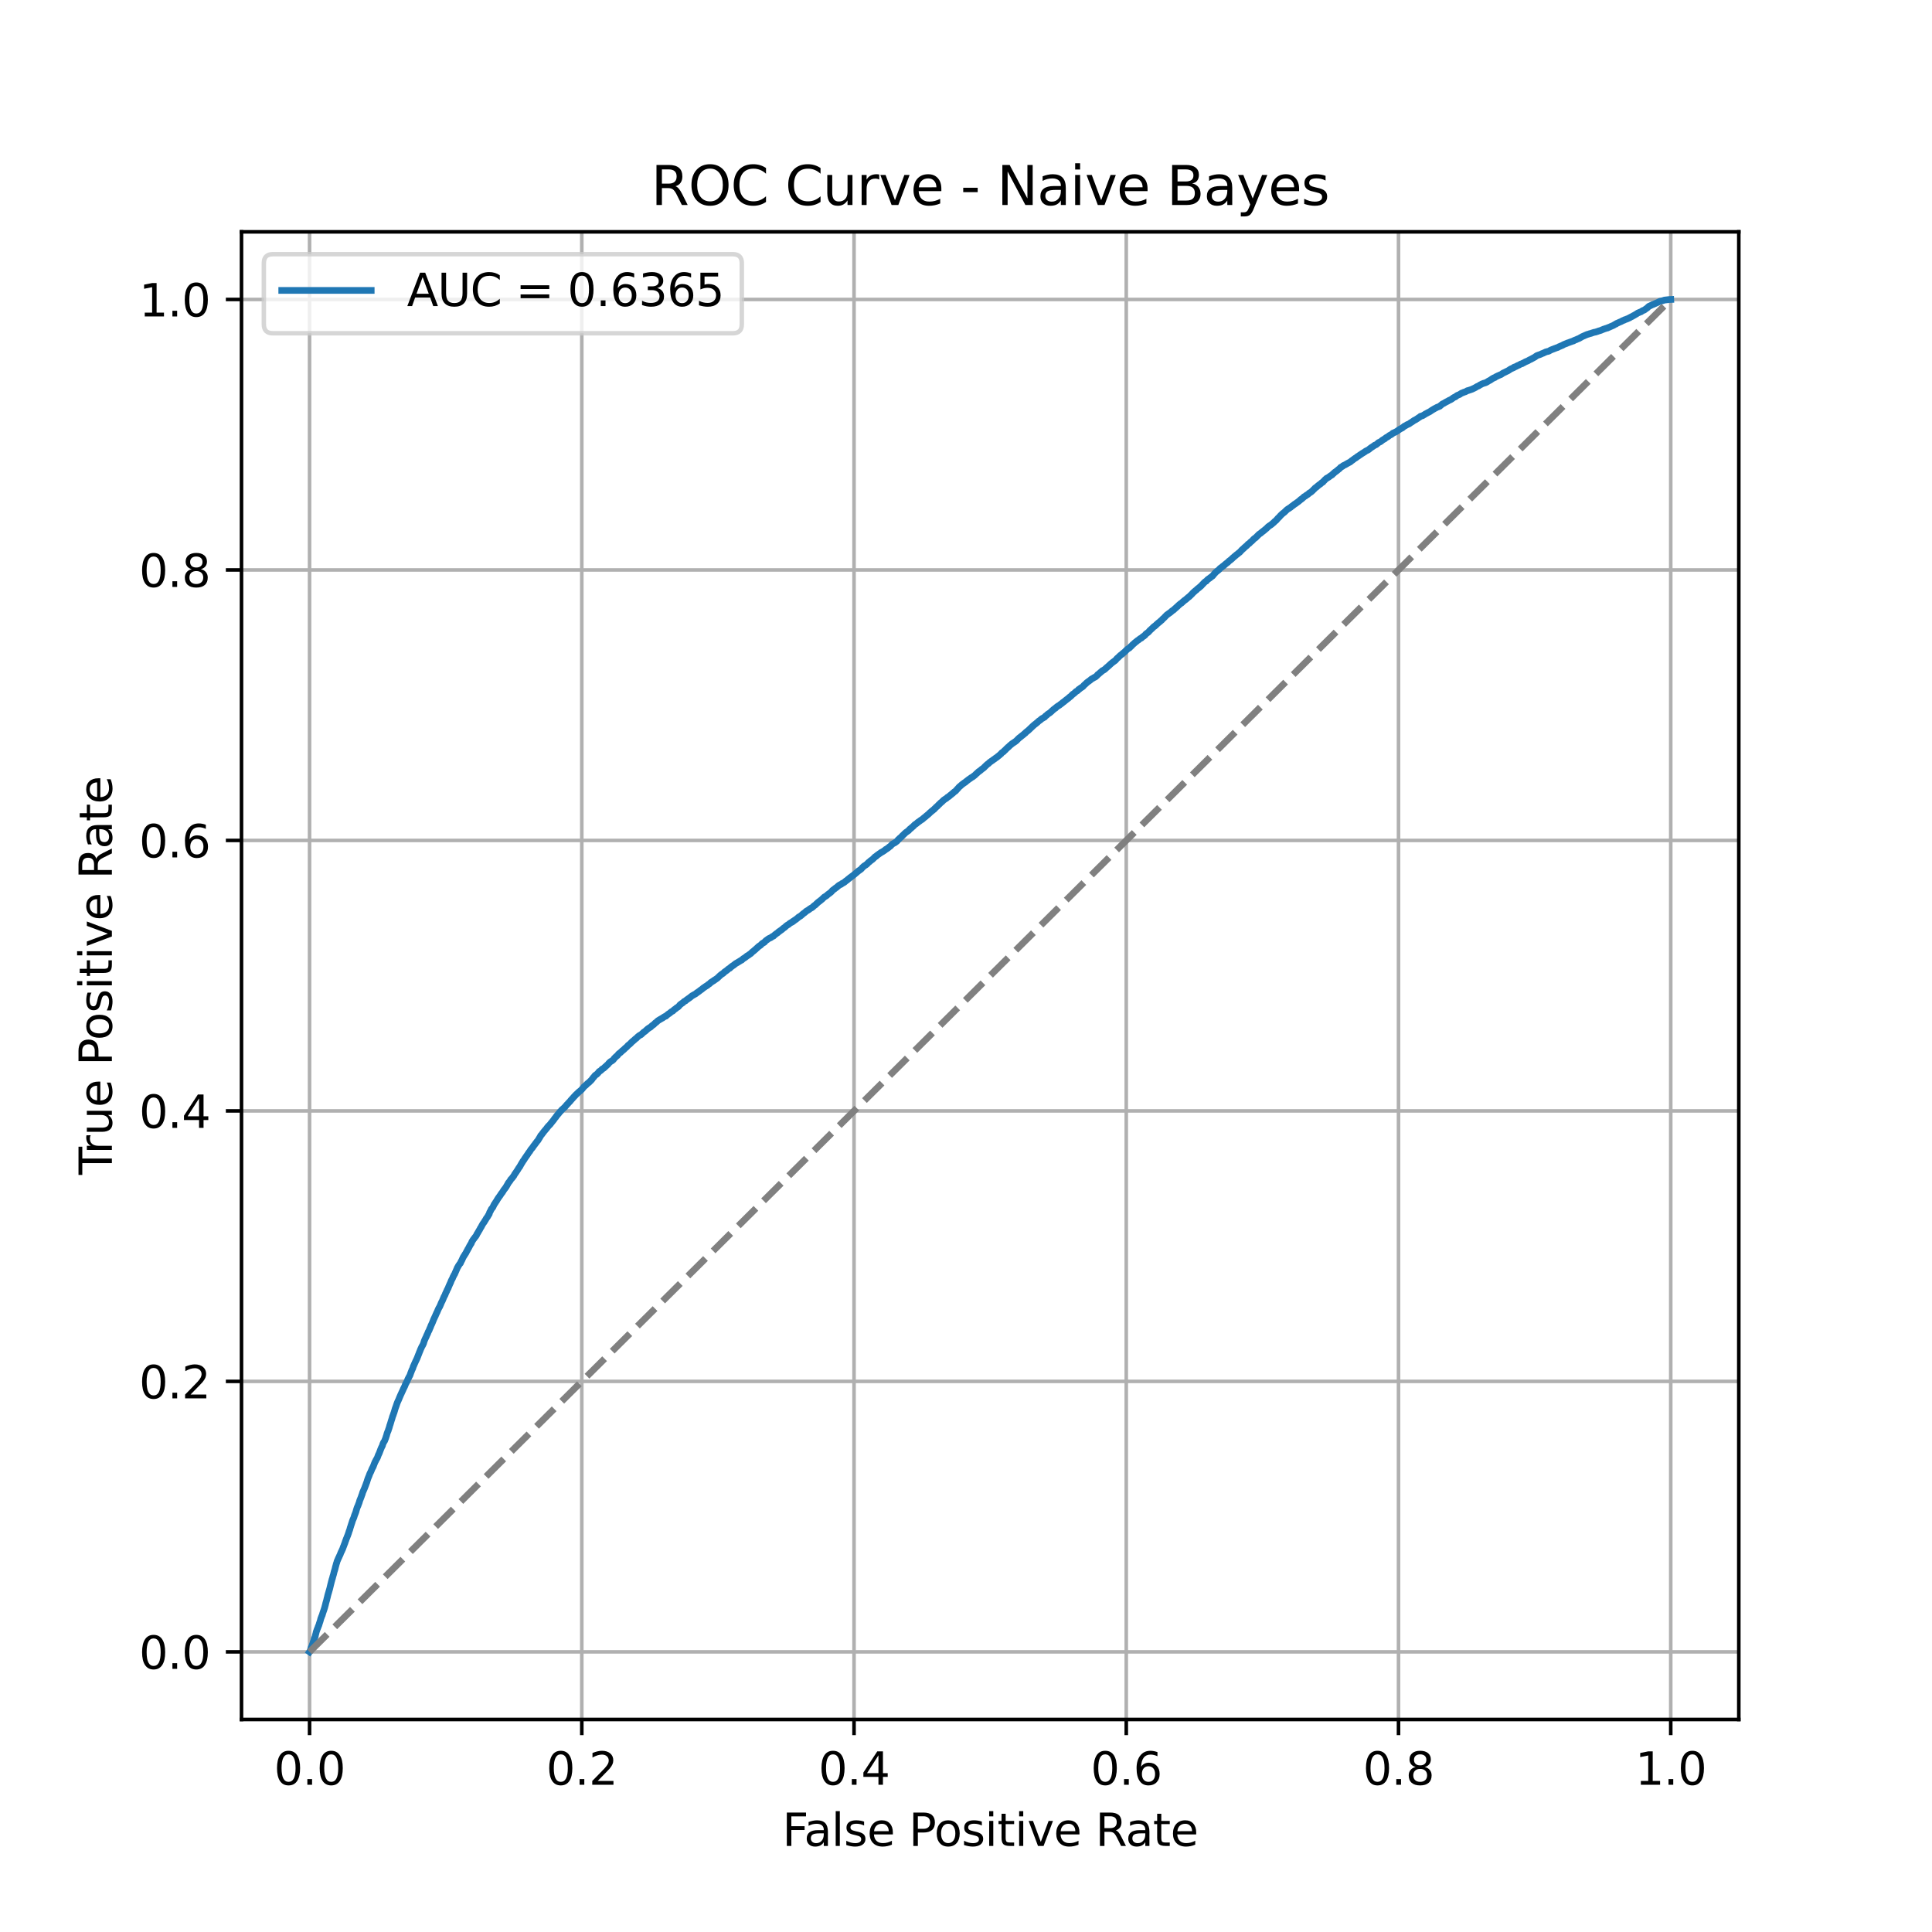 <?xml version="1.0" encoding="utf-8" standalone="no"?>
<!DOCTYPE svg PUBLIC "-//W3C//DTD SVG 1.1//EN"
  "http://www.w3.org/Graphics/SVG/1.1/DTD/svg11.dtd">
<svg xmlns:xlink="http://www.w3.org/1999/xlink" width="432pt" height="432pt" viewBox="0 0 432 432" xmlns="http://www.w3.org/2000/svg" version="1.1">
 <defs>
  <style type="text/css">*{stroke-linejoin: round; stroke-linecap: butt}</style>
 </defs>
 <g id="figure_1">
  <g id="patch_1">
   <path d="M 0 432 
L 432 432 
L 432 0 
L 0 0 
z
" style="fill: #ffffff"/>
  </g>
  <g id="axes_1">
   <g id="patch_2">
    <path d="M 54 384.48 
L 388.8 384.48 
L 388.8 51.84 
L 54 51.84 
z
" style="fill: #ffffff"/>
   </g>
   <g id="matplotlib.axis_1">
    <g id="xtick_1">
     <g id="line2d_1">
      <path d="M 69.218 384.48 
L 69.218 51.84 
" clip-path="url(#pe598f86472)" style="fill: none; stroke: #b0b0b0; stroke-width: 0.8; stroke-linecap: square"/>
     </g>
     <g id="line2d_2">
      <defs>
       <path id="m2b3f6df252" d="M 0 0 
L 0 3.5 
" style="stroke: #000000; stroke-width: 0.8"/>
      </defs>
      <g>
       <use xlink:href="#m2b3f6df252" x="69.218" y="384.48" style="stroke: #000000; stroke-width: 0.8"/>
      </g>
     </g>
     <g id="text_1">
      <!-- 0.0 -->
      <g transform="translate(61.267 399.078) scale(0.1 -0.1)">
       <defs>
        <path id="DejaVuSans-30" d="M 2034 4250 
Q 1547 4250 1301 3770 
Q 1056 3291 1056 2328 
Q 1056 1369 1301 889 
Q 1547 409 2034 409 
Q 2525 409 2770 889 
Q 3016 1369 3016 2328 
Q 3016 3291 2770 3770 
Q 2525 4250 2034 4250 
z
M 2034 4750 
Q 2819 4750 3233 4129 
Q 3647 3509 3647 2328 
Q 3647 1150 3233 529 
Q 2819 -91 2034 -91 
Q 1250 -91 836 529 
Q 422 1150 422 2328 
Q 422 3509 836 4129 
Q 1250 4750 2034 4750 
z
" transform="scale(0.016)"/>
        <path id="DejaVuSans-2e" d="M 684 794 
L 1344 794 
L 1344 0 
L 684 0 
L 684 794 
z
" transform="scale(0.016)"/>
       </defs>
       <use xlink:href="#DejaVuSans-30"/>
       <use xlink:href="#DejaVuSans-2e" x="63.623"/>
       <use xlink:href="#DejaVuSans-30" x="95.41"/>
      </g>
     </g>
    </g>
    <g id="xtick_2">
     <g id="line2d_3">
      <path d="M 130.091 384.48 
L 130.091 51.84 
" clip-path="url(#pe598f86472)" style="fill: none; stroke: #b0b0b0; stroke-width: 0.8; stroke-linecap: square"/>
     </g>
     <g id="line2d_4">
      <g>
       <use xlink:href="#m2b3f6df252" x="130.091" y="384.48" style="stroke: #000000; stroke-width: 0.8"/>
      </g>
     </g>
     <g id="text_2">
      <!-- 0.2 -->
      <g transform="translate(122.139 399.078) scale(0.1 -0.1)">
       <defs>
        <path id="DejaVuSans-32" d="M 1228 531 
L 3431 531 
L 3431 0 
L 469 0 
L 469 531 
Q 828 903 1448 1529 
Q 2069 2156 2228 2338 
Q 2531 2678 2651 2914 
Q 2772 3150 2772 3378 
Q 2772 3750 2511 3984 
Q 2250 4219 1831 4219 
Q 1534 4219 1204 4116 
Q 875 4013 500 3803 
L 500 4441 
Q 881 4594 1212 4672 
Q 1544 4750 1819 4750 
Q 2544 4750 2975 4387 
Q 3406 4025 3406 3419 
Q 3406 3131 3298 2873 
Q 3191 2616 2906 2266 
Q 2828 2175 2409 1742 
Q 1991 1309 1228 531 
z
" transform="scale(0.016)"/>
       </defs>
       <use xlink:href="#DejaVuSans-30"/>
       <use xlink:href="#DejaVuSans-2e" x="63.623"/>
       <use xlink:href="#DejaVuSans-32" x="95.41"/>
      </g>
     </g>
    </g>
    <g id="xtick_3">
     <g id="line2d_5">
      <path d="M 190.964 384.48 
L 190.964 51.84 
" clip-path="url(#pe598f86472)" style="fill: none; stroke: #b0b0b0; stroke-width: 0.8; stroke-linecap: square"/>
     </g>
     <g id="line2d_6">
      <g>
       <use xlink:href="#m2b3f6df252" x="190.964" y="384.48" style="stroke: #000000; stroke-width: 0.8"/>
      </g>
     </g>
     <g id="text_3">
      <!-- 0.4 -->
      <g transform="translate(183.012 399.078) scale(0.1 -0.1)">
       <defs>
        <path id="DejaVuSans-34" d="M 2419 4116 
L 825 1625 
L 2419 1625 
L 2419 4116 
z
M 2253 4666 
L 3047 4666 
L 3047 1625 
L 3713 1625 
L 3713 1100 
L 3047 1100 
L 3047 0 
L 2419 0 
L 2419 1100 
L 313 1100 
L 313 1709 
L 2253 4666 
z
" transform="scale(0.016)"/>
       </defs>
       <use xlink:href="#DejaVuSans-30"/>
       <use xlink:href="#DejaVuSans-2e" x="63.623"/>
       <use xlink:href="#DejaVuSans-34" x="95.41"/>
      </g>
     </g>
    </g>
    <g id="xtick_4">
     <g id="line2d_7">
      <path d="M 251.836 384.48 
L 251.836 51.84 
" clip-path="url(#pe598f86472)" style="fill: none; stroke: #b0b0b0; stroke-width: 0.8; stroke-linecap: square"/>
     </g>
     <g id="line2d_8">
      <g>
       <use xlink:href="#m2b3f6df252" x="251.836" y="384.48" style="stroke: #000000; stroke-width: 0.8"/>
      </g>
     </g>
     <g id="text_4">
      <!-- 0.6 -->
      <g transform="translate(243.885 399.078) scale(0.1 -0.1)">
       <defs>
        <path id="DejaVuSans-36" d="M 2113 2584 
Q 1688 2584 1439 2293 
Q 1191 2003 1191 1497 
Q 1191 994 1439 701 
Q 1688 409 2113 409 
Q 2538 409 2786 701 
Q 3034 994 3034 1497 
Q 3034 2003 2786 2293 
Q 2538 2584 2113 2584 
z
M 3366 4563 
L 3366 3988 
Q 3128 4100 2886 4159 
Q 2644 4219 2406 4219 
Q 1781 4219 1451 3797 
Q 1122 3375 1075 2522 
Q 1259 2794 1537 2939 
Q 1816 3084 2150 3084 
Q 2853 3084 3261 2657 
Q 3669 2231 3669 1497 
Q 3669 778 3244 343 
Q 2819 -91 2113 -91 
Q 1303 -91 875 529 
Q 447 1150 447 2328 
Q 447 3434 972 4092 
Q 1497 4750 2381 4750 
Q 2619 4750 2861 4703 
Q 3103 4656 3366 4563 
z
" transform="scale(0.016)"/>
       </defs>
       <use xlink:href="#DejaVuSans-30"/>
       <use xlink:href="#DejaVuSans-2e" x="63.623"/>
       <use xlink:href="#DejaVuSans-36" x="95.41"/>
      </g>
     </g>
    </g>
    <g id="xtick_5">
     <g id="line2d_9">
      <path d="M 312.709 384.48 
L 312.709 51.84 
" clip-path="url(#pe598f86472)" style="fill: none; stroke: #b0b0b0; stroke-width: 0.8; stroke-linecap: square"/>
     </g>
     <g id="line2d_10">
      <g>
       <use xlink:href="#m2b3f6df252" x="312.709" y="384.48" style="stroke: #000000; stroke-width: 0.8"/>
      </g>
     </g>
     <g id="text_5">
      <!-- 0.8 -->
      <g transform="translate(304.758 399.078) scale(0.1 -0.1)">
       <defs>
        <path id="DejaVuSans-38" d="M 2034 2216 
Q 1584 2216 1326 1975 
Q 1069 1734 1069 1313 
Q 1069 891 1326 650 
Q 1584 409 2034 409 
Q 2484 409 2743 651 
Q 3003 894 3003 1313 
Q 3003 1734 2745 1975 
Q 2488 2216 2034 2216 
z
M 1403 2484 
Q 997 2584 770 2862 
Q 544 3141 544 3541 
Q 544 4100 942 4425 
Q 1341 4750 2034 4750 
Q 2731 4750 3128 4425 
Q 3525 4100 3525 3541 
Q 3525 3141 3298 2862 
Q 3072 2584 2669 2484 
Q 3125 2378 3379 2068 
Q 3634 1759 3634 1313 
Q 3634 634 3220 271 
Q 2806 -91 2034 -91 
Q 1263 -91 848 271 
Q 434 634 434 1313 
Q 434 1759 690 2068 
Q 947 2378 1403 2484 
z
M 1172 3481 
Q 1172 3119 1398 2916 
Q 1625 2713 2034 2713 
Q 2441 2713 2670 2916 
Q 2900 3119 2900 3481 
Q 2900 3844 2670 4047 
Q 2441 4250 2034 4250 
Q 1625 4250 1398 4047 
Q 1172 3844 1172 3481 
z
" transform="scale(0.016)"/>
       </defs>
       <use xlink:href="#DejaVuSans-30"/>
       <use xlink:href="#DejaVuSans-2e" x="63.623"/>
       <use xlink:href="#DejaVuSans-38" x="95.41"/>
      </g>
     </g>
    </g>
    <g id="xtick_6">
     <g id="line2d_11">
      <path d="M 373.582 384.48 
L 373.582 51.84 
" clip-path="url(#pe598f86472)" style="fill: none; stroke: #b0b0b0; stroke-width: 0.8; stroke-linecap: square"/>
     </g>
     <g id="line2d_12">
      <g>
       <use xlink:href="#m2b3f6df252" x="373.582" y="384.48" style="stroke: #000000; stroke-width: 0.8"/>
      </g>
     </g>
     <g id="text_6">
      <!-- 1.0 -->
      <g transform="translate(365.63 399.078) scale(0.1 -0.1)">
       <defs>
        <path id="DejaVuSans-31" d="M 794 531 
L 1825 531 
L 1825 4091 
L 703 3866 
L 703 4441 
L 1819 4666 
L 2450 4666 
L 2450 531 
L 3481 531 
L 3481 0 
L 794 0 
L 794 531 
z
" transform="scale(0.016)"/>
       </defs>
       <use xlink:href="#DejaVuSans-31"/>
       <use xlink:href="#DejaVuSans-2e" x="63.623"/>
       <use xlink:href="#DejaVuSans-30" x="95.41"/>
      </g>
     </g>
    </g>
    <g id="text_7">
     <!-- False Positive Rate -->
     <g transform="translate(174.934 412.757) scale(0.1 -0.1)">
      <defs>
       <path id="DejaVuSans-46" d="M 628 4666 
L 3309 4666 
L 3309 4134 
L 1259 4134 
L 1259 2759 
L 3109 2759 
L 3109 2228 
L 1259 2228 
L 1259 0 
L 628 0 
L 628 4666 
z
" transform="scale(0.016)"/>
       <path id="DejaVuSans-61" d="M 2194 1759 
Q 1497 1759 1228 1600 
Q 959 1441 959 1056 
Q 959 750 1161 570 
Q 1363 391 1709 391 
Q 2188 391 2477 730 
Q 2766 1069 2766 1631 
L 2766 1759 
L 2194 1759 
z
M 3341 1997 
L 3341 0 
L 2766 0 
L 2766 531 
Q 2569 213 2275 61 
Q 1981 -91 1556 -91 
Q 1019 -91 701 211 
Q 384 513 384 1019 
Q 384 1609 779 1909 
Q 1175 2209 1959 2209 
L 2766 2209 
L 2766 2266 
Q 2766 2663 2505 2880 
Q 2244 3097 1772 3097 
Q 1472 3097 1187 3025 
Q 903 2953 641 2809 
L 641 3341 
Q 956 3463 1253 3523 
Q 1550 3584 1831 3584 
Q 2591 3584 2966 3190 
Q 3341 2797 3341 1997 
z
" transform="scale(0.016)"/>
       <path id="DejaVuSans-6c" d="M 603 4863 
L 1178 4863 
L 1178 0 
L 603 0 
L 603 4863 
z
" transform="scale(0.016)"/>
       <path id="DejaVuSans-73" d="M 2834 3397 
L 2834 2853 
Q 2591 2978 2328 3040 
Q 2066 3103 1784 3103 
Q 1356 3103 1142 2972 
Q 928 2841 928 2578 
Q 928 2378 1081 2264 
Q 1234 2150 1697 2047 
L 1894 2003 
Q 2506 1872 2764 1633 
Q 3022 1394 3022 966 
Q 3022 478 2636 193 
Q 2250 -91 1575 -91 
Q 1294 -91 989 -36 
Q 684 19 347 128 
L 347 722 
Q 666 556 975 473 
Q 1284 391 1588 391 
Q 1994 391 2212 530 
Q 2431 669 2431 922 
Q 2431 1156 2273 1281 
Q 2116 1406 1581 1522 
L 1381 1569 
Q 847 1681 609 1914 
Q 372 2147 372 2553 
Q 372 3047 722 3315 
Q 1072 3584 1716 3584 
Q 2034 3584 2315 3537 
Q 2597 3491 2834 3397 
z
" transform="scale(0.016)"/>
       <path id="DejaVuSans-65" d="M 3597 1894 
L 3597 1613 
L 953 1613 
Q 991 1019 1311 708 
Q 1631 397 2203 397 
Q 2534 397 2845 478 
Q 3156 559 3463 722 
L 3463 178 
Q 3153 47 2828 -22 
Q 2503 -91 2169 -91 
Q 1331 -91 842 396 
Q 353 884 353 1716 
Q 353 2575 817 3079 
Q 1281 3584 2069 3584 
Q 2775 3584 3186 3129 
Q 3597 2675 3597 1894 
z
M 3022 2063 
Q 3016 2534 2758 2815 
Q 2500 3097 2075 3097 
Q 1594 3097 1305 2825 
Q 1016 2553 972 2059 
L 3022 2063 
z
" transform="scale(0.016)"/>
       <path id="DejaVuSans-20" transform="scale(0.016)"/>
       <path id="DejaVuSans-50" d="M 1259 4147 
L 1259 2394 
L 2053 2394 
Q 2494 2394 2734 2622 
Q 2975 2850 2975 3272 
Q 2975 3691 2734 3919 
Q 2494 4147 2053 4147 
L 1259 4147 
z
M 628 4666 
L 2053 4666 
Q 2838 4666 3239 4311 
Q 3641 3956 3641 3272 
Q 3641 2581 3239 2228 
Q 2838 1875 2053 1875 
L 1259 1875 
L 1259 0 
L 628 0 
L 628 4666 
z
" transform="scale(0.016)"/>
       <path id="DejaVuSans-6f" d="M 1959 3097 
Q 1497 3097 1228 2736 
Q 959 2375 959 1747 
Q 959 1119 1226 758 
Q 1494 397 1959 397 
Q 2419 397 2687 759 
Q 2956 1122 2956 1747 
Q 2956 2369 2687 2733 
Q 2419 3097 1959 3097 
z
M 1959 3584 
Q 2709 3584 3137 3096 
Q 3566 2609 3566 1747 
Q 3566 888 3137 398 
Q 2709 -91 1959 -91 
Q 1206 -91 779 398 
Q 353 888 353 1747 
Q 353 2609 779 3096 
Q 1206 3584 1959 3584 
z
" transform="scale(0.016)"/>
       <path id="DejaVuSans-69" d="M 603 3500 
L 1178 3500 
L 1178 0 
L 603 0 
L 603 3500 
z
M 603 4863 
L 1178 4863 
L 1178 4134 
L 603 4134 
L 603 4863 
z
" transform="scale(0.016)"/>
       <path id="DejaVuSans-74" d="M 1172 4494 
L 1172 3500 
L 2356 3500 
L 2356 3053 
L 1172 3053 
L 1172 1153 
Q 1172 725 1289 603 
Q 1406 481 1766 481 
L 2356 481 
L 2356 0 
L 1766 0 
Q 1100 0 847 248 
Q 594 497 594 1153 
L 594 3053 
L 172 3053 
L 172 3500 
L 594 3500 
L 594 4494 
L 1172 4494 
z
" transform="scale(0.016)"/>
       <path id="DejaVuSans-76" d="M 191 3500 
L 800 3500 
L 1894 563 
L 2988 3500 
L 3597 3500 
L 2284 0 
L 1503 0 
L 191 3500 
z
" transform="scale(0.016)"/>
       <path id="DejaVuSans-52" d="M 2841 2188 
Q 3044 2119 3236 1894 
Q 3428 1669 3622 1275 
L 4263 0 
L 3584 0 
L 2988 1197 
Q 2756 1666 2539 1819 
Q 2322 1972 1947 1972 
L 1259 1972 
L 1259 0 
L 628 0 
L 628 4666 
L 2053 4666 
Q 2853 4666 3247 4331 
Q 3641 3997 3641 3322 
Q 3641 2881 3436 2590 
Q 3231 2300 2841 2188 
z
M 1259 4147 
L 1259 2491 
L 2053 2491 
Q 2509 2491 2742 2702 
Q 2975 2913 2975 3322 
Q 2975 3731 2742 3939 
Q 2509 4147 2053 4147 
L 1259 4147 
z
" transform="scale(0.016)"/>
      </defs>
      <use xlink:href="#DejaVuSans-46"/>
      <use xlink:href="#DejaVuSans-61" x="48.395"/>
      <use xlink:href="#DejaVuSans-6c" x="109.674"/>
      <use xlink:href="#DejaVuSans-73" x="137.457"/>
      <use xlink:href="#DejaVuSans-65" x="189.557"/>
      <use xlink:href="#DejaVuSans-20" x="251.08"/>
      <use xlink:href="#DejaVuSans-50" x="282.867"/>
      <use xlink:href="#DejaVuSans-6f" x="339.545"/>
      <use xlink:href="#DejaVuSans-73" x="400.727"/>
      <use xlink:href="#DejaVuSans-69" x="452.826"/>
      <use xlink:href="#DejaVuSans-74" x="480.609"/>
      <use xlink:href="#DejaVuSans-69" x="519.818"/>
      <use xlink:href="#DejaVuSans-76" x="547.602"/>
      <use xlink:href="#DejaVuSans-65" x="606.781"/>
      <use xlink:href="#DejaVuSans-20" x="668.305"/>
      <use xlink:href="#DejaVuSans-52" x="700.092"/>
      <use xlink:href="#DejaVuSans-61" x="767.324"/>
      <use xlink:href="#DejaVuSans-74" x="828.604"/>
      <use xlink:href="#DejaVuSans-65" x="867.812"/>
     </g>
    </g>
   </g>
   <g id="matplotlib.axis_2">
    <g id="ytick_1">
     <g id="line2d_13">
      <path d="M 54 369.36 
L 388.8 369.36 
" clip-path="url(#pe598f86472)" style="fill: none; stroke: #b0b0b0; stroke-width: 0.8; stroke-linecap: square"/>
     </g>
     <g id="line2d_14">
      <defs>
       <path id="m35f809bc78" d="M 0 0 
L -3.5 0 
" style="stroke: #000000; stroke-width: 0.8"/>
      </defs>
      <g>
       <use xlink:href="#m35f809bc78" x="54" y="369.36" style="stroke: #000000; stroke-width: 0.8"/>
      </g>
     </g>
     <g id="text_8">
      <!-- 0.0 -->
      <g transform="translate(31.097 373.159) scale(0.1 -0.1)">
       <use xlink:href="#DejaVuSans-30"/>
       <use xlink:href="#DejaVuSans-2e" x="63.623"/>
       <use xlink:href="#DejaVuSans-30" x="95.41"/>
      </g>
     </g>
    </g>
    <g id="ytick_2">
     <g id="line2d_15">
      <path d="M 54 308.88 
L 388.8 308.88 
" clip-path="url(#pe598f86472)" style="fill: none; stroke: #b0b0b0; stroke-width: 0.8; stroke-linecap: square"/>
     </g>
     <g id="line2d_16">
      <g>
       <use xlink:href="#m35f809bc78" x="54" y="308.88" style="stroke: #000000; stroke-width: 0.8"/>
      </g>
     </g>
     <g id="text_9">
      <!-- 0.2 -->
      <g transform="translate(31.097 312.679) scale(0.1 -0.1)">
       <use xlink:href="#DejaVuSans-30"/>
       <use xlink:href="#DejaVuSans-2e" x="63.623"/>
       <use xlink:href="#DejaVuSans-32" x="95.41"/>
      </g>
     </g>
    </g>
    <g id="ytick_3">
     <g id="line2d_17">
      <path d="M 54 248.4 
L 388.8 248.4 
" clip-path="url(#pe598f86472)" style="fill: none; stroke: #b0b0b0; stroke-width: 0.8; stroke-linecap: square"/>
     </g>
     <g id="line2d_18">
      <g>
       <use xlink:href="#m35f809bc78" x="54" y="248.4" style="stroke: #000000; stroke-width: 0.8"/>
      </g>
     </g>
     <g id="text_10">
      <!-- 0.4 -->
      <g transform="translate(31.097 252.199) scale(0.1 -0.1)">
       <use xlink:href="#DejaVuSans-30"/>
       <use xlink:href="#DejaVuSans-2e" x="63.623"/>
       <use xlink:href="#DejaVuSans-34" x="95.41"/>
      </g>
     </g>
    </g>
    <g id="ytick_4">
     <g id="line2d_19">
      <path d="M 54 187.92 
L 388.8 187.92 
" clip-path="url(#pe598f86472)" style="fill: none; stroke: #b0b0b0; stroke-width: 0.8; stroke-linecap: square"/>
     </g>
     <g id="line2d_20">
      <g>
       <use xlink:href="#m35f809bc78" x="54" y="187.92" style="stroke: #000000; stroke-width: 0.8"/>
      </g>
     </g>
     <g id="text_11">
      <!-- 0.6 -->
      <g transform="translate(31.097 191.719) scale(0.1 -0.1)">
       <use xlink:href="#DejaVuSans-30"/>
       <use xlink:href="#DejaVuSans-2e" x="63.623"/>
       <use xlink:href="#DejaVuSans-36" x="95.41"/>
      </g>
     </g>
    </g>
    <g id="ytick_5">
     <g id="line2d_21">
      <path d="M 54 127.44 
L 388.8 127.44 
" clip-path="url(#pe598f86472)" style="fill: none; stroke: #b0b0b0; stroke-width: 0.8; stroke-linecap: square"/>
     </g>
     <g id="line2d_22">
      <g>
       <use xlink:href="#m35f809bc78" x="54" y="127.44" style="stroke: #000000; stroke-width: 0.8"/>
      </g>
     </g>
     <g id="text_12">
      <!-- 0.8 -->
      <g transform="translate(31.097 131.239) scale(0.1 -0.1)">
       <use xlink:href="#DejaVuSans-30"/>
       <use xlink:href="#DejaVuSans-2e" x="63.623"/>
       <use xlink:href="#DejaVuSans-38" x="95.41"/>
      </g>
     </g>
    </g>
    <g id="ytick_6">
     <g id="line2d_23">
      <path d="M 54 66.96 
L 388.8 66.96 
" clip-path="url(#pe598f86472)" style="fill: none; stroke: #b0b0b0; stroke-width: 0.8; stroke-linecap: square"/>
     </g>
     <g id="line2d_24">
      <g>
       <use xlink:href="#m35f809bc78" x="54" y="66.96" style="stroke: #000000; stroke-width: 0.8"/>
      </g>
     </g>
     <g id="text_13">
      <!-- 1.0 -->
      <g transform="translate(31.097 70.759) scale(0.1 -0.1)">
       <use xlink:href="#DejaVuSans-31"/>
       <use xlink:href="#DejaVuSans-2e" x="63.623"/>
       <use xlink:href="#DejaVuSans-30" x="95.41"/>
      </g>
     </g>
    </g>
    <g id="text_14">
     <!-- True Positive Rate -->
     <g transform="translate(25.017 262.69) rotate(-90) scale(0.1 -0.1)">
      <defs>
       <path id="DejaVuSans-54" d="M -19 4666 
L 3928 4666 
L 3928 4134 
L 2272 4134 
L 2272 0 
L 1638 0 
L 1638 4134 
L -19 4134 
L -19 4666 
z
" transform="scale(0.016)"/>
       <path id="DejaVuSans-72" d="M 2631 2963 
Q 2534 3019 2420 3045 
Q 2306 3072 2169 3072 
Q 1681 3072 1420 2755 
Q 1159 2438 1159 1844 
L 1159 0 
L 581 0 
L 581 3500 
L 1159 3500 
L 1159 2956 
Q 1341 3275 1631 3429 
Q 1922 3584 2338 3584 
Q 2397 3584 2469 3576 
Q 2541 3569 2628 3553 
L 2631 2963 
z
" transform="scale(0.016)"/>
       <path id="DejaVuSans-75" d="M 544 1381 
L 544 3500 
L 1119 3500 
L 1119 1403 
Q 1119 906 1312 657 
Q 1506 409 1894 409 
Q 2359 409 2629 706 
Q 2900 1003 2900 1516 
L 2900 3500 
L 3475 3500 
L 3475 0 
L 2900 0 
L 2900 538 
Q 2691 219 2414 64 
Q 2138 -91 1772 -91 
Q 1169 -91 856 284 
Q 544 659 544 1381 
z
M 1991 3584 
L 1991 3584 
z
" transform="scale(0.016)"/>
      </defs>
      <use xlink:href="#DejaVuSans-54"/>
      <use xlink:href="#DejaVuSans-72" x="46.334"/>
      <use xlink:href="#DejaVuSans-75" x="87.447"/>
      <use xlink:href="#DejaVuSans-65" x="150.826"/>
      <use xlink:href="#DejaVuSans-20" x="212.35"/>
      <use xlink:href="#DejaVuSans-50" x="244.137"/>
      <use xlink:href="#DejaVuSans-6f" x="300.814"/>
      <use xlink:href="#DejaVuSans-73" x="361.996"/>
      <use xlink:href="#DejaVuSans-69" x="414.096"/>
      <use xlink:href="#DejaVuSans-74" x="441.879"/>
      <use xlink:href="#DejaVuSans-69" x="481.088"/>
      <use xlink:href="#DejaVuSans-76" x="508.871"/>
      <use xlink:href="#DejaVuSans-65" x="568.051"/>
      <use xlink:href="#DejaVuSans-20" x="629.574"/>
      <use xlink:href="#DejaVuSans-52" x="661.361"/>
      <use xlink:href="#DejaVuSans-61" x="728.594"/>
      <use xlink:href="#DejaVuSans-74" x="789.873"/>
      <use xlink:href="#DejaVuSans-65" x="829.082"/>
     </g>
    </g>
   </g>
   <g id="line2d_25">
    <path d="M 69.218 369.36 
L 69.294 369.255 
L 69.4 368.972 
L 69.433 368.867 
L 69.541 368.487 
L 69.58 368.39 
L 69.687 368.188 
L 69.734 368.083 
L 69.843 367.743 
L 69.896 367.638 
L 70.003 367.298 
L 70.029 367.193 
L 70.133 366.894 
L 70.179 366.789 
L 70.29 366.385 
L 70.337 366.28 
L 70.448 366.013 
L 70.474 365.924 
L 70.583 365.431 
L 70.616 365.334 
L 70.727 364.848 
L 70.775 364.743 
L 70.878 364.444 
L 70.915 364.339 
L 71.025 364.072 
L 71.074 363.967 
L 71.185 363.62 
L 71.257 363.514 
L 71.368 363.159 
L 71.394 363.054 
L 71.503 362.73 
L 71.542 362.625 
L 71.651 362.253 
L 71.677 362.148 
L 71.778 361.784 
L 71.838 361.679 
L 71.948 361.34 
L 72.021 361.243 
L 72.131 360.863 
L 72.162 360.757 
L 72.272 360.418 
L 72.31 360.313 
L 72.421 360.006 
L 72.455 359.9 
L 72.566 359.537 
L 72.603 359.431 
L 72.712 359.003 
L 72.746 358.906 
L 72.852 358.437 
L 72.883 358.332 
L 72.993 357.944 
L 73.029 357.839 
L 73.138 357.337 
L 73.175 357.232 
L 73.282 356.771 
L 73.308 356.666 
L 73.418 356.278 
L 73.456 356.173 
L 73.565 355.777 
L 73.598 355.672 
L 73.699 355.316 
L 73.73 355.211 
L 73.841 354.734 
L 73.867 354.629 
L 73.971 354.192 
L 74.004 354.087 
L 74.112 353.634 
L 74.149 353.529 
L 74.258 353.093 
L 74.311 352.988 
L 74.422 352.543 
L 74.446 352.446 
L 74.557 352.098 
L 74.582 351.993 
L 74.69 351.557 
L 74.71 351.451 
L 74.82 351.128 
L 74.848 351.039 
L 74.958 350.627 
L 74.976 350.522 
L 75.079 350.142 
L 75.11 350.045 
L 75.22 349.608 
L 75.274 349.503 
L 75.378 349.107 
L 75.422 349.002 
L 75.532 348.759 
L 75.577 348.654 
L 75.682 348.387 
L 75.745 348.29 
L 75.85 348.056 
L 75.891 347.951 
L 76.002 347.724 
L 76.057 347.627 
L 76.167 347.296 
L 76.22 347.191 
L 76.317 346.956 
L 76.395 346.851 
L 76.495 346.576 
L 76.564 346.471 
L 76.674 346.18 
L 76.71 346.075 
L 76.813 345.784 
L 76.868 345.679 
L 76.979 345.355 
L 77.023 345.25 
L 77.129 344.991 
L 77.157 344.886 
L 77.262 344.555 
L 77.32 344.45 
L 77.426 344.118 
L 77.475 344.013 
L 77.585 343.754 
L 77.616 343.649 
L 77.727 343.382 
L 77.773 343.277 
L 77.883 342.946 
L 77.931 342.841 
L 78.041 342.461 
L 78.076 342.356 
L 78.184 342.089 
L 78.216 341.984 
L 78.325 341.555 
L 78.373 341.45 
L 78.484 341.078 
L 78.522 340.973 
L 78.63 340.625 
L 78.672 340.52 
L 78.783 340.157 
L 78.817 340.051 
L 78.924 339.777 
L 78.977 339.671 
L 79.088 339.405 
L 79.131 339.308 
L 79.241 338.928 
L 79.277 338.822 
L 79.378 338.564 
L 79.425 338.459 
L 79.535 338.159 
L 79.574 338.062 
L 79.684 337.642 
L 79.72 337.537 
L 79.823 337.205 
L 79.862 337.1 
L 79.97 336.834 
L 80.031 336.728 
L 80.139 336.421 
L 80.181 336.316 
L 80.29 336.033 
L 80.327 335.928 
L 80.434 335.532 
L 80.475 335.427 
L 80.585 335.168 
L 80.624 335.063 
L 80.735 334.78 
L 80.777 334.675 
L 80.88 334.351 
L 80.933 334.246 
L 81.044 333.899 
L 81.064 333.794 
L 81.175 333.519 
L 81.228 333.414 
L 81.336 333.147 
L 81.391 333.042 
L 81.501 332.767 
L 81.544 332.67 
L 81.652 332.371 
L 81.698 332.265 
L 81.802 331.991 
L 81.84 331.885 
L 81.945 331.578 
L 82 331.473 
L 82.111 331.101 
L 82.14 330.996 
L 82.248 330.681 
L 82.282 330.576 
L 82.391 330.309 
L 82.438 330.204 
L 82.549 329.937 
L 82.583 329.832 
L 82.688 329.541 
L 82.747 329.436 
L 82.856 329.193 
L 82.923 329.088 
L 83.033 328.797 
L 83.084 328.692 
L 83.195 328.409 
L 83.255 328.304 
L 83.362 328.094 
L 83.435 327.988 
L 83.546 327.673 
L 83.591 327.576 
L 83.702 327.269 
L 83.748 327.164 
L 83.853 326.905 
L 83.909 326.8 
L 84.019 326.622 
L 84.049 326.517 
L 84.159 326.331 
L 84.221 326.226 
L 84.332 326.032 
L 84.384 325.927 
L 84.493 325.636 
L 84.528 325.531 
L 84.638 325.248 
L 84.702 325.142 
L 84.813 324.9 
L 84.853 324.795 
L 84.964 324.496 
L 85.01 324.391 
L 85.121 324.067 
L 85.177 323.962 
L 85.277 323.703 
L 85.328 323.598 
L 85.438 323.388 
L 85.503 323.283 
L 85.608 322.879 
L 85.662 322.773 
L 85.771 322.515 
L 85.851 322.41 
L 85.962 322.232 
L 86.02 322.127 
L 86.128 321.819 
L 86.186 321.714 
L 86.29 321.407 
L 86.311 321.302 
L 86.421 321.011 
L 86.448 320.906 
L 86.559 320.485 
L 86.605 320.38 
L 86.715 320.073 
L 86.782 319.968 
L 86.89 319.588 
L 86.934 319.491 
L 87.045 319.151 
L 87.068 319.062 
L 87.178 318.65 
L 87.231 318.553 
L 87.341 318.181 
L 87.372 318.076 
L 87.479 317.712 
L 87.512 317.607 
L 87.621 317.276 
L 87.656 317.17 
L 87.765 316.774 
L 87.807 316.669 
L 87.917 316.394 
L 87.949 316.289 
L 88.059 315.966 
L 88.105 315.861 
L 88.209 315.497 
L 88.243 315.4 
L 88.353 314.996 
L 88.399 314.89 
L 88.506 314.583 
L 88.549 314.478 
L 88.659 314.147 
L 88.696 314.042 
L 88.806 313.718 
L 88.851 313.613 
L 88.956 313.362 
L 89.005 313.257 
L 89.115 313.023 
L 89.163 312.918 
L 89.274 312.635 
L 89.316 312.53 
L 89.426 312.279 
L 89.469 312.174 
L 89.577 311.923 
L 89.627 311.818 
L 89.733 311.6 
L 89.774 311.495 
L 89.881 311.268 
L 89.933 311.163 
L 90.041 310.921 
L 90.094 310.816 
L 90.204 310.549 
L 90.255 310.444 
L 90.363 310.25 
L 90.408 310.145 
L 90.518 309.91 
L 90.561 309.805 
L 90.67 309.49 
L 90.736 309.385 
L 90.846 309.19 
L 90.899 309.085 
L 90.995 308.883 
L 91.056 308.778 
L 91.166 308.487 
L 91.21 308.382 
L 91.319 308.156 
L 91.395 308.05 
L 91.484 307.832 
L 91.558 307.727 
L 91.66 307.541 
L 91.696 307.436 
L 91.806 307.121 
L 91.839 307.016 
L 91.948 306.741 
L 91.994 306.636 
L 92.104 306.32 
L 92.171 306.215 
L 92.281 305.973 
L 92.321 305.867 
L 92.419 305.52 
L 92.485 305.415 
L 92.59 305.172 
L 92.635 305.067 
L 92.741 304.824 
L 92.791 304.719 
L 92.898 304.477 
L 92.948 304.372 
L 93.056 304.137 
L 93.111 304.04 
L 93.222 303.782 
L 93.28 303.676 
L 93.39 303.361 
L 93.444 303.256 
L 93.555 302.941 
L 93.601 302.852 
L 93.712 302.561 
L 93.743 302.456 
L 93.851 302.213 
L 93.896 302.108 
L 94.001 301.833 
L 94.041 301.728 
L 94.149 301.493 
L 94.201 301.388 
L 94.307 301.146 
L 94.365 301.041 
L 94.458 300.887 
L 94.52 300.782 
L 94.629 300.539 
L 94.69 300.434 
L 94.8 300.046 
L 94.832 299.941 
L 94.943 299.642 
L 94.997 299.537 
L 95.108 299.286 
L 95.152 299.181 
L 95.262 298.971 
L 95.311 298.866 
L 95.418 298.583 
L 95.473 298.478 
L 95.58 298.259 
L 95.633 298.154 
L 95.736 297.855 
L 95.792 297.75 
L 95.886 297.58 
L 95.947 297.475 
L 96.057 297.176 
L 96.099 297.079 
L 96.206 296.844 
L 96.259 296.739 
L 96.368 296.416 
L 96.419 296.319 
L 96.526 296.109 
L 96.564 296.012 
L 96.669 295.777 
L 96.714 295.672 
L 96.824 295.389 
L 96.873 295.284 
L 96.984 294.977 
L 97.05 294.872 
L 97.16 294.621 
L 97.2 294.532 
L 97.308 294.314 
L 97.355 294.209 
L 97.464 293.926 
L 97.524 293.829 
L 97.634 293.538 
L 97.718 293.433 
L 97.82 293.158 
L 97.875 293.053 
L 97.982 292.77 
L 98.041 292.673 
L 98.145 292.446 
L 98.216 292.341 
L 98.326 292.155 
L 98.367 292.05 
L 98.476 291.799 
L 98.528 291.694 
L 98.632 291.411 
L 98.687 291.306 
L 98.792 291.064 
L 98.866 290.959 
L 98.974 290.7 
L 99.016 290.603 
L 99.125 290.336 
L 99.17 290.231 
L 99.28 289.964 
L 99.343 289.859 
L 99.447 289.665 
L 99.511 289.56 
L 99.612 289.244 
L 99.678 289.139 
L 99.787 288.864 
L 99.862 288.759 
L 99.972 288.46 
L 100.028 288.363 
L 100.138 288.153 
L 100.203 288.048 
L 100.308 287.749 
L 100.362 287.644 
L 100.469 287.361 
L 100.532 287.256 
L 100.643 286.981 
L 100.713 286.876 
L 100.824 286.576 
L 100.86 286.471 
L 100.971 286.229 
L 101.026 286.124 
L 101.137 285.921 
L 101.193 285.816 
L 101.299 285.509 
L 101.38 285.404 
L 101.488 285.137 
L 101.557 285.04 
L 101.666 284.87 
L 101.708 284.765 
L 101.818 284.482 
L 101.879 284.385 
L 101.989 284.11 
L 102.035 284.005 
L 102.142 283.763 
L 102.191 283.658 
L 102.291 283.391 
L 102.389 283.286 
L 102.483 283.084 
L 102.545 282.978 
L 102.653 282.833 
L 102.718 282.728 
L 102.822 282.582 
L 102.937 282.477 
L 103.048 282.194 
L 103.104 282.089 
L 103.213 281.879 
L 103.276 281.774 
L 103.387 281.515 
L 103.441 281.41 
L 103.551 281.143 
L 103.623 281.038 
L 103.733 280.852 
L 103.805 280.747 
L 103.916 280.585 
L 103.966 280.48 
L 104.067 280.327 
L 104.151 280.221 
L 104.26 279.979 
L 104.324 279.882 
L 104.435 279.655 
L 104.511 279.55 
L 104.618 279.3 
L 104.708 279.195 
L 104.817 278.984 
L 104.875 278.879 
L 104.982 278.645 
L 105.058 278.54 
L 105.165 278.321 
L 105.234 278.216 
L 105.343 278.095 
L 105.386 277.99 
L 105.495 277.699 
L 105.551 277.594 
L 105.65 277.416 
L 105.736 277.311 
L 105.838 277.125 
L 105.942 277.02 
L 106.05 276.858 
L 106.133 276.753 
L 106.239 276.607 
L 106.344 276.502 
L 106.451 276.324 
L 106.528 276.227 
L 106.638 275.969 
L 106.685 275.872 
L 106.795 275.718 
L 106.858 275.613 
L 106.962 275.411 
L 107.041 275.306 
L 107.146 275.095 
L 107.23 274.99 
L 107.341 274.772 
L 107.373 274.675 
L 107.478 274.521 
L 107.562 274.416 
L 107.673 274.182 
L 107.735 274.077 
L 107.843 273.875 
L 107.899 273.77 
L 108.004 273.6 
L 108.088 273.495 
L 108.197 273.341 
L 108.281 273.236 
L 108.388 273.01 
L 108.478 272.904 
L 108.584 272.718 
L 108.654 272.613 
L 108.749 272.411 
L 108.853 272.306 
L 108.964 272.136 
L 109.045 272.031 
L 109.156 271.813 
L 109.212 271.708 
L 109.321 271.57 
L 109.384 271.465 
L 109.493 271.069 
L 109.555 270.964 
L 109.665 270.778 
L 109.719 270.681 
L 109.829 270.43 
L 109.88 270.325 
L 109.985 270.22 
L 110.079 270.115 
L 110.183 269.961 
L 110.248 269.856 
L 110.359 269.598 
L 110.412 269.492 
L 110.517 269.274 
L 110.602 269.169 
L 110.709 269.024 
L 110.765 268.918 
L 110.866 268.749 
L 110.951 268.644 
L 111.059 268.49 
L 111.106 268.385 
L 111.214 268.191 
L 111.296 268.086 
L 111.405 267.884 
L 111.496 267.778 
L 111.605 267.641 
L 111.666 267.536 
L 111.773 267.382 
L 111.866 267.277 
L 111.976 267.075 
L 112.045 266.97 
L 112.14 266.832 
L 112.257 266.735 
L 112.361 266.541 
L 112.446 266.436 
L 112.555 266.242 
L 112.603 266.137 
L 112.711 266.024 
L 112.769 265.927 
L 112.875 265.798 
L 112.96 265.692 
L 113.063 265.539 
L 113.157 265.442 
L 113.254 265.224 
L 113.335 265.118 
L 113.446 264.9 
L 113.525 264.795 
L 113.636 264.552 
L 113.712 264.447 
L 113.818 264.326 
L 113.899 264.221 
L 114.005 264.084 
L 114.078 263.978 
L 114.181 263.768 
L 114.269 263.663 
L 114.379 263.582 
L 114.451 263.477 
L 114.556 263.356 
L 114.647 263.251 
L 114.758 263.073 
L 114.868 262.968 
L 114.976 262.758 
L 115.031 262.652 
L 115.123 262.483 
L 115.222 262.378 
L 115.333 262.192 
L 115.421 262.087 
L 115.527 261.909 
L 115.607 261.804 
L 115.718 261.618 
L 115.807 261.512 
L 115.908 261.302 
L 115.985 261.197 
L 116.09 261.027 
L 116.205 260.922 
L 116.315 260.704 
L 116.37 260.599 
L 116.479 260.405 
L 116.548 260.3 
L 116.649 260.114 
L 116.715 260.009 
L 116.824 259.847 
L 116.879 259.742 
L 116.989 259.548 
L 117.101 259.443 
L 117.209 259.257 
L 117.278 259.152 
L 117.387 258.966 
L 117.464 258.861 
L 117.574 258.715 
L 117.648 258.61 
L 117.751 258.432 
L 117.851 258.327 
L 117.958 258.141 
L 118.043 258.036 
L 118.151 257.85 
L 118.218 257.745 
L 118.327 257.607 
L 118.428 257.502 
L 118.536 257.316 
L 118.597 257.211 
L 118.705 257.033 
L 118.808 256.928 
L 118.914 256.783 
L 119.034 256.678 
L 119.143 256.484 
L 119.24 256.378 
L 119.341 256.184 
L 119.452 256.079 
L 119.557 255.942 
L 119.622 255.837 
L 119.721 255.699 
L 119.829 255.594 
L 119.939 255.408 
L 120.025 255.303 
L 120.128 255.158 
L 120.249 255.052 
L 120.352 254.883 
L 120.42 254.786 
L 120.527 254.567 
L 120.619 254.462 
L 120.725 254.26 
L 120.799 254.155 
L 120.909 253.912 
L 121.031 253.807 
L 121.141 253.662 
L 121.226 253.557 
L 121.333 253.387 
L 121.443 253.282 
L 121.542 253.12 
L 121.631 253.015 
L 121.742 252.878 
L 121.838 252.772 
L 121.946 252.635 
L 122.032 252.53 
L 122.14 252.433 
L 122.216 252.328 
L 122.322 252.15 
L 122.44 252.045 
L 122.545 251.867 
L 122.678 251.762 
L 122.768 251.649 
L 122.892 251.543 
L 123.001 251.414 
L 123.101 251.317 
L 123.204 251.131 
L 123.316 251.026 
L 123.424 250.889 
L 123.507 250.783 
L 123.602 250.662 
L 123.691 250.557 
L 123.8 250.428 
L 123.87 250.323 
L 123.967 250.161 
L 124.052 250.056 
L 124.161 249.926 
L 124.266 249.821 
L 124.367 249.635 
L 124.459 249.53 
L 124.551 249.393 
L 124.672 249.288 
L 124.774 249.118 
L 124.902 249.013 
L 125.007 248.859 
L 125.094 248.754 
L 125.191 248.609 
L 125.352 248.503 
L 125.459 248.342 
L 125.548 248.245 
L 125.655 248.115 
L 125.797 248.01 
L 125.905 247.905 
L 126.036 247.8 
L 126.135 247.687 
L 126.281 247.582 
L 126.383 247.428 
L 126.488 247.323 
L 126.594 247.194 
L 126.689 247.089 
L 126.784 246.967 
L 126.91 246.862 
L 127.021 246.717 
L 127.135 246.612 
L 127.229 246.49 
L 127.335 246.385 
L 127.438 246.288 
L 127.527 246.183 
L 127.638 246.013 
L 127.766 245.908 
L 127.846 245.771 
L 127.979 245.666 
L 128.088 245.536 
L 128.18 245.431 
L 128.288 245.294 
L 128.417 245.189 
L 128.525 245.027 
L 128.677 244.922 
L 128.775 244.768 
L 128.91 244.663 
L 129.019 244.558 
L 129.136 244.453 
L 129.247 244.332 
L 129.382 244.226 
L 129.488 244.105 
L 129.652 244 
L 129.743 243.919 
L 129.88 243.822 
L 129.959 243.709 
L 130.089 243.604 
L 130.196 243.45 
L 130.308 243.345 
L 130.403 243.216 
L 130.488 243.111 
L 130.58 242.989 
L 130.705 242.892 
L 130.814 242.795 
L 130.948 242.69 
L 131.054 242.593 
L 131.166 242.488 
L 131.261 242.375 
L 131.385 242.27 
L 131.495 242.165 
L 131.686 242.06 
L 131.779 241.946 
L 131.889 241.841 
L 131.987 241.736 
L 132.117 241.639 
L 132.217 241.494 
L 132.337 241.389 
L 132.446 241.219 
L 132.532 241.114 
L 132.639 240.96 
L 132.753 240.855 
L 132.854 240.742 
L 132.917 240.637 
L 133.024 240.507 
L 133.135 240.41 
L 133.235 240.338 
L 133.429 240.232 
L 133.54 240.095 
L 133.674 239.99 
L 133.783 239.836 
L 133.881 239.731 
L 133.963 239.602 
L 134.147 239.497 
L 134.246 239.432 
L 134.402 239.327 
L 134.513 239.189 
L 134.606 239.084 
L 134.713 239.012 
L 134.911 238.906 
L 135.014 238.826 
L 135.15 238.72 
L 135.258 238.591 
L 135.384 238.494 
L 135.49 238.397 
L 135.595 238.292 
L 135.705 238.187 
L 135.84 238.082 
L 135.952 237.977 
L 136.022 237.88 
L 136.12 237.75 
L 136.232 237.645 
L 136.302 237.556 
L 136.447 237.451 
L 136.556 237.346 
L 136.794 237.241 
L 136.904 237.136 
L 137.062 237.031 
L 137.173 236.909 
L 137.251 236.804 
L 137.356 236.635 
L 137.499 236.529 
L 137.607 236.384 
L 137.744 236.279 
L 137.849 236.166 
L 138.015 236.06 
L 138.119 235.947 
L 138.179 235.85 
L 138.288 235.697 
L 138.406 235.592 
L 138.517 235.503 
L 138.69 235.397 
L 138.799 235.284 
L 138.918 235.179 
L 139.01 235.098 
L 139.107 234.993 
L 139.215 234.888 
L 139.404 234.783 
L 139.5 234.662 
L 139.631 234.557 
L 139.742 234.419 
L 139.876 234.314 
L 139.987 234.225 
L 140.122 234.12 
L 140.225 233.999 
L 140.323 233.894 
L 140.427 233.764 
L 140.558 233.659 
L 140.666 233.586 
L 140.802 233.481 
L 140.91 233.368 
L 141.038 233.263 
L 141.135 233.126 
L 141.267 233.02 
L 141.374 232.891 
L 141.543 232.786 
L 141.652 232.673 
L 141.788 232.568 
L 141.889 232.479 
L 141.987 232.374 
L 142.087 232.285 
L 142.263 232.18 
L 142.369 232.075 
L 142.458 231.969 
L 142.564 231.872 
L 142.684 231.767 
L 142.787 231.686 
L 142.933 231.581 
L 143.003 231.509 
L 143.252 231.403 
L 143.344 231.355 
L 143.456 231.25 
L 143.567 231.137 
L 143.69 231.032 
L 143.801 230.935 
L 143.896 230.829 
L 143.994 230.757 
L 144.174 230.652 
L 144.272 230.563 
L 144.428 230.457 
L 144.536 230.312 
L 144.692 230.207 
L 144.803 230.086 
L 144.942 229.98 
L 145.046 229.932 
L 145.163 229.827 
L 145.274 229.77 
L 145.482 229.665 
L 145.581 229.544 
L 145.698 229.439 
L 145.8 229.342 
L 145.941 229.237 
L 146.047 229.172 
L 146.194 229.067 
L 146.301 228.946 
L 146.415 228.84 
L 146.512 228.727 
L 146.696 228.622 
L 146.806 228.525 
L 146.91 228.428 
L 146.993 228.331 
L 147.138 228.226 
L 147.245 228.145 
L 147.455 228.04 
L 147.539 227.959 
L 147.757 227.854 
L 147.857 227.789 
L 148.021 227.684 
L 148.131 227.652 
L 148.249 227.547 
L 148.354 227.482 
L 148.516 227.377 
L 148.579 227.32 
L 148.903 227.215 
L 149.009 227.094 
L 149.126 226.989 
L 149.213 226.924 
L 149.354 226.819 
L 149.451 226.722 
L 149.672 226.617 
L 149.782 226.512 
L 149.905 226.407 
L 150.007 226.334 
L 150.121 226.229 
L 150.201 226.18 
L 150.445 226.075 
L 150.556 225.97 
L 150.638 225.865 
L 150.743 225.776 
L 150.888 225.671 
L 150.998 225.598 
L 151.148 225.493 
L 151.248 225.364 
L 151.447 225.259 
L 151.556 225.202 
L 151.681 225.097 
L 151.782 224.984 
L 151.892 224.879 
L 151.992 224.741 
L 152.079 224.636 
L 152.185 224.563 
L 152.344 224.458 
L 152.455 224.353 
L 152.668 224.248 
L 152.775 224.127 
L 152.897 224.022 
L 153.008 223.909 
L 153.274 223.803 
L 153.367 223.706 
L 153.499 223.601 
L 153.61 223.504 
L 153.799 223.399 
L 153.903 223.294 
L 154.105 223.189 
L 154.216 223.076 
L 154.398 222.971 
L 154.502 222.841 
L 154.676 222.736 
L 154.758 222.647 
L 154.984 222.542 
L 155.085 222.469 
L 155.281 222.364 
L 155.387 222.308 
L 155.565 222.203 
L 155.651 222.146 
L 155.756 222.041 
L 155.855 221.96 
L 156.049 221.855 
L 156.125 221.782 
L 156.294 221.677 
L 156.4 221.588 
L 156.532 221.483 
L 156.639 221.394 
L 156.811 221.289 
L 156.906 221.216 
L 157.039 221.111 
L 157.135 221.022 
L 157.261 220.917 
L 157.363 220.852 
L 157.535 220.747 
L 157.641 220.65 
L 157.825 220.545 
L 157.926 220.464 
L 158.158 220.359 
L 158.259 220.222 
L 158.418 220.117 
L 158.525 220.044 
L 158.699 219.939 
L 158.799 219.826 
L 158.899 219.72 
L 159.01 219.631 
L 159.221 219.526 
L 159.327 219.421 
L 159.558 219.316 
L 159.663 219.187 
L 159.882 219.082 
L 159.991 218.993 
L 160.151 218.888 
L 160.262 218.815 
L 160.405 218.71 
L 160.515 218.605 
L 160.619 218.5 
L 160.727 218.403 
L 160.836 218.297 
L 160.945 218.192 
L 161.074 218.087 
L 161.177 217.982 
L 161.337 217.877 
L 161.41 217.804 
L 161.61 217.699 
L 161.718 217.61 
L 161.847 217.505 
L 161.958 217.368 
L 162.104 217.263 
L 162.214 217.198 
L 162.35 217.093 
L 162.455 217.028 
L 162.571 216.931 
L 162.681 216.834 
L 162.815 216.729 
L 162.92 216.616 
L 163.176 216.511 
L 163.274 216.406 
L 163.383 216.3 
L 163.468 216.203 
L 163.662 216.098 
L 163.76 215.985 
L 163.97 215.88 
L 164.079 215.791 
L 164.205 215.686 
L 164.302 215.621 
L 164.421 215.516 
L 164.494 215.46 
L 164.681 215.354 
L 164.791 215.29 
L 164.989 215.185 
L 165.076 215.112 
L 165.276 215.007 
L 165.379 214.934 
L 165.558 214.829 
L 165.623 214.772 
L 165.865 214.667 
L 165.965 214.554 
L 166.105 214.449 
L 166.203 214.344 
L 166.41 214.239 
L 166.511 214.166 
L 166.667 214.061 
L 166.776 213.972 
L 166.912 213.867 
L 167.006 213.77 
L 167.208 213.665 
L 167.311 213.624 
L 167.43 213.519 
L 167.527 213.446 
L 167.677 213.341 
L 167.776 213.277 
L 167.927 213.171 
L 168.033 213.042 
L 168.146 212.937 
L 168.254 212.848 
L 168.351 212.751 
L 168.456 212.694 
L 168.575 212.589 
L 168.66 212.5 
L 168.797 212.395 
L 168.907 212.314 
L 169.004 212.209 
L 169.113 212.112 
L 169.23 212.007 
L 169.335 211.918 
L 169.447 211.813 
L 169.555 211.7 
L 169.699 211.595 
L 169.805 211.506 
L 169.991 211.409 
L 170.1 211.304 
L 170.218 211.199 
L 170.323 211.077 
L 170.444 210.972 
L 170.551 210.9 
L 170.733 210.794 
L 170.832 210.762 
L 170.961 210.657 
L 171.071 210.503 
L 171.192 210.398 
L 171.266 210.317 
L 171.423 210.212 
L 171.529 210.14 
L 171.667 210.034 
L 171.772 209.954 
L 171.957 209.848 
L 172.042 209.792 
L 172.329 209.687 
L 172.43 209.606 
L 172.587 209.501 
L 172.695 209.412 
L 172.965 209.307 
L 173.075 209.177 
L 173.22 209.072 
L 173.317 208.967 
L 173.478 208.862 
L 173.578 208.781 
L 173.711 208.676 
L 173.807 208.62 
L 173.976 208.514 
L 174.077 208.377 
L 174.216 208.272 
L 174.311 208.231 
L 174.449 208.126 
L 174.555 208.046 
L 174.71 207.94 
L 174.814 207.868 
L 174.932 207.763 
L 175.036 207.666 
L 175.173 207.56 
L 175.278 207.471 
L 175.468 207.366 
L 175.577 207.253 
L 175.688 207.148 
L 175.79 207.043 
L 175.954 206.938 
L 176.063 206.841 
L 176.305 206.736 
L 176.415 206.623 
L 176.539 206.517 
L 176.648 206.437 
L 176.832 206.331 
L 176.898 206.267 
L 177.177 206.162 
L 177.284 206.016 
L 177.52 205.911 
L 177.621 205.79 
L 177.797 205.685 
L 177.905 205.62 
L 178.063 205.515 
L 178.163 205.41 
L 178.315 205.305 
L 178.41 205.224 
L 178.516 205.119 
L 178.578 205.054 
L 178.811 204.949 
L 178.885 204.884 
L 179.063 204.779 
L 179.173 204.666 
L 179.323 204.561 
L 179.429 204.44 
L 179.565 204.334 
L 179.67 204.245 
L 179.845 204.14 
L 179.956 204.035 
L 180.1 203.93 
L 180.202 203.809 
L 180.356 203.704 
L 180.444 203.655 
L 180.635 203.55 
L 180.738 203.477 
L 180.917 203.372 
L 181.023 203.251 
L 181.22 203.146 
L 181.316 203.073 
L 181.541 202.968 
L 181.65 202.871 
L 181.797 202.766 
L 181.893 202.645 
L 182.047 202.54 
L 182.129 202.443 
L 182.33 202.337 
L 182.43 202.24 
L 182.515 202.135 
L 182.616 202.038 
L 182.748 201.933 
L 182.839 201.82 
L 183.003 201.715 
L 183.096 201.602 
L 183.31 201.497 
L 183.412 201.375 
L 183.569 201.27 
L 183.626 201.205 
L 183.779 201.1 
L 183.878 201.003 
L 183.972 200.898 
L 184.067 200.809 
L 184.19 200.704 
L 184.296 200.583 
L 184.511 200.478 
L 184.6 200.413 
L 184.774 200.308 
L 184.882 200.219 
L 184.996 200.114 
L 185.107 200.001 
L 185.276 199.896 
L 185.334 199.839 
L 185.494 199.734 
L 185.6 199.653 
L 185.719 199.548 
L 185.819 199.467 
L 185.947 199.362 
L 186.056 199.192 
L 186.158 199.095 
L 186.229 199.031 
L 186.383 198.934 
L 186.494 198.837 
L 186.656 198.731 
L 186.748 198.626 
L 186.92 198.521 
L 187.03 198.448 
L 187.16 198.343 
L 187.271 198.238 
L 187.406 198.133 
L 187.515 198.028 
L 187.679 197.923 
L 187.784 197.85 
L 188.06 197.745 
L 188.168 197.664 
L 188.267 197.559 
L 188.361 197.511 
L 188.604 197.405 
L 188.712 197.325 
L 188.875 197.22 
L 188.968 197.122 
L 189.099 197.017 
L 189.209 196.937 
L 189.371 196.831 
L 189.479 196.742 
L 189.585 196.637 
L 189.686 196.557 
L 189.836 196.451 
L 189.943 196.371 
L 190.043 196.265 
L 190.134 196.193 
L 190.337 196.088 
L 190.431 195.974 
L 190.593 195.869 
L 190.694 195.788 
L 190.851 195.691 
L 190.946 195.578 
L 191.105 195.473 
L 191.212 195.376 
L 191.34 195.271 
L 191.443 195.174 
L 191.587 195.069 
L 191.692 194.964 
L 191.822 194.859 
L 191.92 194.762 
L 192.1 194.657 
L 192.189 194.584 
L 192.35 194.479 
L 192.457 194.39 
L 192.589 194.285 
L 192.684 194.18 
L 192.754 194.074 
L 192.863 193.945 
L 193.03 193.84 
L 193.135 193.702 
L 193.288 193.605 
L 193.396 193.525 
L 193.602 193.42 
L 193.698 193.322 
L 193.854 193.217 
L 193.963 193.096 
L 194.063 192.991 
L 194.172 192.878 
L 194.296 192.773 
L 194.407 192.708 
L 194.515 192.603 
L 194.623 192.482 
L 194.807 192.377 
L 194.914 192.28 
L 195.083 192.174 
L 195.19 192.061 
L 195.308 191.956 
L 195.417 191.835 
L 195.542 191.73 
L 195.652 191.592 
L 195.895 191.487 
L 196.003 191.342 
L 196.142 191.237 
L 196.246 191.172 
L 196.371 191.067 
L 196.476 191.002 
L 196.61 190.897 
L 196.715 190.84 
L 196.872 190.735 
L 196.965 190.63 
L 197.2 190.525 
L 197.303 190.468 
L 197.469 190.371 
L 197.568 190.299 
L 197.733 190.194 
L 197.838 190.113 
L 197.972 190.008 
L 198.045 189.927 
L 198.274 189.83 
L 198.367 189.733 
L 198.544 189.628 
L 198.654 189.539 
L 198.767 189.434 
L 198.858 189.353 
L 199.044 189.248 
L 199.153 189.134 
L 199.256 189.029 
L 199.358 188.908 
L 199.475 188.803 
L 199.575 188.706 
L 199.781 188.601 
L 199.889 188.536 
L 200.137 188.431 
L 200.239 188.326 
L 200.389 188.221 
L 200.499 188.14 
L 200.624 188.035 
L 200.73 187.897 
L 200.799 187.792 
L 200.902 187.695 
L 201.049 187.59 
L 201.157 187.437 
L 201.316 187.331 
L 201.425 187.226 
L 201.546 187.121 
L 201.656 187.016 
L 201.727 186.911 
L 201.837 186.814 
L 201.955 186.709 
L 202.066 186.596 
L 202.187 186.491 
L 202.288 186.369 
L 202.423 186.264 
L 202.508 186.183 
L 202.637 186.078 
L 202.745 186.014 
L 202.887 185.908 
L 202.998 185.819 
L 203.173 185.714 
L 203.284 185.545 
L 203.389 185.448 
L 203.498 185.326 
L 203.699 185.221 
L 203.793 185.076 
L 203.955 184.971 
L 204.058 184.874 
L 204.199 184.768 
L 204.305 184.647 
L 204.413 184.542 
L 204.512 184.429 
L 204.661 184.324 
L 204.763 184.259 
L 204.919 184.154 
L 205.026 184.065 
L 205.138 183.96 
L 205.246 183.863 
L 205.435 183.758 
L 205.544 183.661 
L 205.706 183.556 
L 205.808 183.459 
L 205.97 183.354 
L 206.07 183.297 
L 206.259 183.192 
L 206.36 183.062 
L 206.515 182.957 
L 206.618 182.844 
L 206.771 182.739 
L 206.875 182.658 
L 207.014 182.553 
L 207.12 182.432 
L 207.258 182.335 
L 207.366 182.246 
L 207.475 182.141 
L 207.585 182.068 
L 207.688 181.963 
L 207.799 181.866 
L 207.885 181.761 
L 207.986 181.68 
L 208.118 181.575 
L 208.227 181.462 
L 208.348 181.356 
L 208.442 181.308 
L 208.563 181.203 
L 208.672 181.09 
L 208.856 180.985 
L 208.966 180.823 
L 209.099 180.718 
L 209.207 180.605 
L 209.298 180.508 
L 209.401 180.402 
L 209.571 180.297 
L 209.679 180.16 
L 209.801 180.055 
L 209.906 179.909 
L 210.063 179.804 
L 210.172 179.683 
L 210.266 179.578 
L 210.376 179.473 
L 210.542 179.368 
L 210.644 179.254 
L 210.773 179.149 
L 210.879 179.028 
L 210.987 178.923 
L 211.094 178.842 
L 211.256 178.737 
L 211.351 178.664 
L 211.544 178.559 
L 211.654 178.486 
L 211.747 178.381 
L 211.854 178.276 
L 212.049 178.171 
L 212.151 178.106 
L 212.29 178.001 
L 212.386 177.888 
L 212.535 177.783 
L 212.632 177.71 
L 212.758 177.605 
L 212.868 177.492 
L 213.054 177.387 
L 213.164 177.241 
L 213.305 177.136 
L 213.379 177.071 
L 213.532 176.966 
L 213.64 176.902 
L 213.729 176.796 
L 213.827 176.691 
L 213.925 176.586 
L 214.036 176.449 
L 214.141 176.344 
L 214.252 176.222 
L 214.348 176.117 
L 214.435 176.004 
L 214.554 175.899 
L 214.647 175.818 
L 214.785 175.713 
L 214.894 175.608 
L 215.016 175.503 
L 215.105 175.414 
L 215.259 175.309 
L 215.366 175.236 
L 215.499 175.131 
L 215.601 175.042 
L 215.824 174.937 
L 215.917 174.824 
L 215.935 174.824 
L 216.046 174.719 
L 216.157 174.646 
L 216.283 174.541 
L 216.392 174.46 
L 216.526 174.355 
L 216.632 174.266 
L 216.805 174.161 
L 216.866 174.12 
L 217.019 174.015 
L 217.117 173.918 
L 217.312 173.813 
L 217.415 173.756 
L 217.573 173.651 
L 217.678 173.554 
L 217.837 173.449 
L 217.932 173.368 
L 218.06 173.263 
L 218.157 173.158 
L 218.259 173.053 
L 218.346 172.972 
L 218.494 172.867 
L 218.603 172.73 
L 218.762 172.625 
L 218.851 172.511 
L 219.07 172.406 
L 219.175 172.301 
L 219.316 172.196 
L 219.426 172.083 
L 219.558 171.978 
L 219.668 171.905 
L 219.82 171.8 
L 219.929 171.711 
L 220.064 171.606 
L 220.174 171.444 
L 220.325 171.339 
L 220.431 171.202 
L 220.58 171.096 
L 220.667 170.983 
L 220.802 170.878 
L 220.907 170.813 
L 221.067 170.708 
L 221.159 170.587 
L 221.274 170.482 
L 221.38 170.401 
L 221.537 170.296 
L 221.64 170.215 
L 221.799 170.11 
L 221.908 170.037 
L 222.057 169.932 
L 222.159 169.835 
L 222.341 169.73 
L 222.451 169.649 
L 222.579 169.544 
L 222.68 169.471 
L 222.852 169.366 
L 222.954 169.285 
L 223.08 169.18 
L 223.191 169.083 
L 223.339 168.978 
L 223.438 168.897 
L 223.565 168.792 
L 223.674 168.671 
L 223.834 168.566 
L 223.942 168.388 
L 224.071 168.283 
L 224.175 168.202 
L 224.384 168.097 
L 224.494 167.968 
L 224.56 167.862 
L 224.666 167.782 
L 224.805 167.685 
L 224.909 167.555 
L 224.993 167.45 
L 225.089 167.361 
L 225.247 167.256 
L 225.353 167.102 
L 225.537 166.997 
L 225.634 166.86 
L 225.772 166.763 
L 225.863 166.633 
L 226.043 166.528 
L 226.15 166.431 
L 226.248 166.326 
L 226.314 166.286 
L 226.486 166.181 
L 226.592 166.092 
L 226.78 165.987 
L 226.889 165.898 
L 227.056 165.793 
L 227.167 165.696 
L 227.32 165.59 
L 227.429 165.453 
L 227.534 165.348 
L 227.644 165.235 
L 227.762 165.13 
L 227.855 165.033 
L 227.99 164.928 
L 228.094 164.847 
L 228.247 164.742 
L 228.357 164.628 
L 228.504 164.523 
L 228.604 164.442 
L 228.734 164.337 
L 228.838 164.265 
L 228.958 164.159 
L 229.062 164.046 
L 229.241 163.941 
L 229.349 163.779 
L 229.495 163.674 
L 229.598 163.577 
L 229.748 163.472 
L 229.849 163.383 
L 229.987 163.278 
L 230.091 163.165 
L 230.203 163.06 
L 230.31 162.971 
L 230.405 162.866 
L 230.515 162.761 
L 230.645 162.656 
L 230.74 162.542 
L 230.882 162.437 
L 230.981 162.308 
L 231.125 162.211 
L 231.218 162.106 
L 231.361 162.001 
L 231.461 161.912 
L 231.648 161.807 
L 231.752 161.669 
L 231.919 161.564 
L 232.024 161.467 
L 232.126 161.362 
L 232.235 161.257 
L 232.386 161.152 
L 232.497 161.079 
L 232.654 160.974 
L 232.76 160.845 
L 232.923 160.739 
L 233.029 160.642 
L 233.267 160.545 
L 233.36 160.456 
L 233.592 160.351 
L 233.699 160.206 
L 233.773 160.109 
L 233.882 160.028 
L 234.055 159.923 
L 234.152 159.81 
L 234.264 159.705 
L 234.358 159.64 
L 234.523 159.535 
L 234.579 159.51 
L 234.716 159.405 
L 234.821 159.325 
L 234.95 159.219 
L 235.052 159.122 
L 235.177 159.017 
L 235.287 158.88 
L 235.445 158.775 
L 235.554 158.653 
L 235.701 158.548 
L 235.8 158.459 
L 236.004 158.354 
L 236.104 158.209 
L 236.269 158.104 
L 236.371 158.015 
L 236.512 157.91 
L 236.622 157.845 
L 236.801 157.74 
L 236.892 157.683 
L 237.015 157.586 
L 237.112 157.489 
L 237.31 157.384 
L 237.405 157.271 
L 237.586 157.166 
L 237.667 157.053 
L 237.862 156.947 
L 237.966 156.85 
L 238.089 156.745 
L 238.2 156.665 
L 238.318 156.559 
L 238.421 156.487 
L 238.534 156.382 
L 238.629 156.333 
L 238.761 156.228 
L 238.866 156.131 
L 239.026 156.026 
L 239.132 155.88 
L 239.317 155.775 
L 239.423 155.686 
L 239.535 155.581 
L 239.63 155.452 
L 239.785 155.347 
L 239.88 155.217 
L 240.084 155.112 
L 240.159 155.039 
L 240.288 154.934 
L 240.397 154.829 
L 240.507 154.724 
L 240.617 154.611 
L 240.842 154.506 
L 240.947 154.433 
L 241.069 154.336 
L 241.172 154.166 
L 241.386 154.061 
L 241.478 153.948 
L 241.663 153.843 
L 241.759 153.754 
L 241.973 153.649 
L 242.079 153.552 
L 242.218 153.447 
L 242.328 153.285 
L 242.443 153.18 
L 242.523 153.099 
L 242.665 152.994 
L 242.738 152.905 
L 242.872 152.8 
L 242.973 152.67 
L 243.138 152.565 
L 243.234 152.46 
L 243.429 152.355 
L 243.526 152.258 
L 243.702 152.153 
L 243.802 152.064 
L 243.916 151.959 
L 244.021 151.862 
L 244.226 151.757 
L 244.322 151.692 
L 244.525 151.587 
L 244.632 151.49 
L 244.923 151.385 
L 245.022 151.296 
L 245.137 151.191 
L 245.233 151.11 
L 245.359 151.005 
L 245.447 150.843 
L 245.625 150.738 
L 245.706 150.665 
L 245.811 150.56 
L 245.905 150.487 
L 246.044 150.382 
L 246.138 150.269 
L 246.303 150.164 
L 246.402 150.059 
L 246.506 149.954 
L 246.615 149.922 
L 246.809 149.816 
L 246.906 149.744 
L 247.078 149.639 
L 247.181 149.509 
L 247.327 149.404 
L 247.437 149.267 
L 247.595 149.162 
L 247.689 149.073 
L 247.821 148.967 
L 247.929 148.854 
L 248.07 148.749 
L 248.169 148.628 
L 248.313 148.523 
L 248.409 148.402 
L 248.556 148.296 
L 248.664 148.224 
L 248.774 148.119 
L 248.881 148.03 
L 249.052 147.924 
L 249.15 147.827 
L 249.347 147.722 
L 249.446 147.601 
L 249.545 147.496 
L 249.647 147.375 
L 249.732 147.27 
L 249.836 147.164 
L 249.999 147.059 
L 250.104 146.938 
L 250.218 146.833 
L 250.315 146.728 
L 250.433 146.623 
L 250.537 146.526 
L 250.684 146.421 
L 250.789 146.348 
L 250.908 146.243 
L 251.005 146.13 
L 251.179 146.024 
L 251.287 145.911 
L 251.44 145.806 
L 251.55 145.685 
L 251.672 145.58 
L 251.774 145.442 
L 251.919 145.337 
L 252.027 145.216 
L 252.167 145.111 
L 252.276 145.022 
L 252.499 144.917 
L 252.598 144.82 
L 252.697 144.723 
L 252.808 144.585 
L 252.961 144.48 
L 253.068 144.375 
L 253.14 144.27 
L 253.245 144.157 
L 253.382 144.052 
L 253.486 143.955 
L 253.611 143.85 
L 253.721 143.736 
L 253.867 143.631 
L 253.974 143.534 
L 254.135 143.429 
L 254.235 143.324 
L 254.371 143.219 
L 254.431 143.179 
L 254.594 143.081 
L 254.702 142.993 
L 254.83 142.887 
L 254.926 142.79 
L 255.205 142.685 
L 255.302 142.564 
L 255.452 142.459 
L 255.558 142.338 
L 255.786 142.233 
L 255.882 142.119 
L 256.047 142.014 
L 256.158 141.82 
L 256.287 141.715 
L 256.37 141.659 
L 256.491 141.553 
L 256.597 141.489 
L 256.743 141.384 
L 256.851 141.27 
L 256.961 141.165 
L 257.072 140.987 
L 257.22 140.882 
L 257.305 140.793 
L 257.43 140.688 
L 257.533 140.583 
L 257.669 140.478 
L 257.778 140.341 
L 257.897 140.236 
L 257.976 140.139 
L 258.186 140.033 
L 258.245 139.944 
L 258.434 139.839 
L 258.538 139.686 
L 258.679 139.581 
L 258.789 139.467 
L 258.931 139.362 
L 259.04 139.249 
L 259.195 139.144 
L 259.303 139.047 
L 259.447 138.942 
L 259.552 138.804 
L 259.721 138.699 
L 259.832 138.594 
L 259.91 138.489 
L 260.015 138.368 
L 260.15 138.263 
L 260.259 138.166 
L 260.363 138.061 
L 260.471 137.956 
L 260.548 137.85 
L 260.655 137.753 
L 260.769 137.648 
L 260.878 137.519 
L 261.013 137.414 
L 261.115 137.357 
L 261.261 137.252 
L 261.369 137.147 
L 261.57 137.042 
L 261.679 136.937 
L 261.846 136.832 
L 261.952 136.702 
L 262.081 136.597 
L 262.118 136.557 
L 262.326 136.452 
L 262.435 136.363 
L 262.512 136.258 
L 262.615 136.201 
L 262.718 136.096 
L 262.817 135.999 
L 262.971 135.894 
L 263.072 135.756 
L 263.233 135.651 
L 263.34 135.546 
L 263.427 135.449 
L 263.529 135.344 
L 263.677 135.239 
L 263.777 135.134 
L 263.914 135.029 
L 264.009 134.948 
L 264.202 134.843 
L 264.305 134.746 
L 264.398 134.649 
L 264.492 134.56 
L 264.62 134.455 
L 264.73 134.358 
L 264.86 134.253 
L 264.967 134.164 
L 265.156 134.058 
L 265.262 133.945 
L 265.379 133.84 
L 265.482 133.759 
L 265.6 133.654 
L 265.695 133.557 
L 265.887 133.452 
L 265.991 133.331 
L 266.109 133.226 
L 266.202 133.129 
L 266.325 133.024 
L 266.421 132.91 
L 266.553 132.805 
L 266.664 132.636 
L 266.813 132.53 
L 266.921 132.385 
L 267.083 132.28 
L 267.191 132.167 
L 267.319 132.061 
L 267.425 131.989 
L 267.555 131.884 
L 267.66 131.762 
L 267.774 131.657 
L 267.883 131.576 
L 268.036 131.471 
L 268.132 131.374 
L 268.287 131.269 
L 268.387 131.132 
L 268.565 131.027 
L 268.675 130.897 
L 268.772 130.792 
L 268.877 130.655 
L 268.996 130.558 
L 269.104 130.453 
L 269.184 130.347 
L 269.282 130.25 
L 269.399 130.145 
L 269.501 130.048 
L 269.732 129.943 
L 269.843 129.806 
L 269.925 129.701 
L 270.029 129.587 
L 270.209 129.482 
L 270.307 129.377 
L 270.519 129.272 
L 270.627 129.159 
L 270.759 129.054 
L 270.838 128.989 
L 271.002 128.884 
L 271.108 128.811 
L 271.208 128.706 
L 271.314 128.536 
L 271.432 128.431 
L 271.54 128.27 
L 271.677 128.164 
L 271.779 128.003 
L 271.911 127.898 
L 272.018 127.817 
L 272.165 127.712 
L 272.261 127.598 
L 272.417 127.501 
L 272.525 127.413 
L 272.631 127.307 
L 272.721 127.178 
L 272.85 127.073 
L 272.927 127 
L 273.085 126.895 
L 273.195 126.822 
L 273.302 126.725 
L 273.394 126.636 
L 273.581 126.531 
L 273.685 126.418 
L 273.83 126.313 
L 273.913 126.224 
L 274.048 126.119 
L 274.135 126.03 
L 274.295 125.925 
L 274.404 125.836 
L 274.557 125.731 
L 274.665 125.601 
L 274.768 125.496 
L 274.878 125.407 
L 275.038 125.302 
L 275.103 125.246 
L 275.223 125.141 
L 275.332 125.052 
L 275.471 124.947 
L 275.582 124.809 
L 275.704 124.704 
L 275.812 124.615 
L 275.946 124.51 
L 276.055 124.389 
L 276.213 124.284 
L 276.323 124.187 
L 276.438 124.081 
L 276.537 124.001 
L 276.692 123.895 
L 276.795 123.815 
L 276.898 123.718 
L 277.008 123.621 
L 277.18 123.515 
L 277.281 123.402 
L 277.382 123.297 
L 277.482 123.192 
L 277.575 123.087 
L 277.683 122.95 
L 277.84 122.844 
L 277.95 122.723 
L 278.093 122.618 
L 278.202 122.497 
L 278.299 122.392 
L 278.404 122.319 
L 278.516 122.214 
L 278.615 122.125 
L 278.771 122.02 
L 278.878 121.89 
L 278.987 121.785 
L 279.065 121.672 
L 279.269 121.567 
L 279.38 121.478 
L 279.464 121.381 
L 279.573 121.26 
L 279.693 121.155 
L 279.786 121.082 
L 279.924 120.977 
L 280.029 120.864 
L 280.149 120.758 
L 280.258 120.597 
L 280.411 120.492 
L 280.515 120.37 
L 280.738 120.265 
L 280.847 120.144 
L 280.954 120.039 
L 281.058 119.926 
L 281.168 119.821 
L 281.254 119.732 
L 281.363 119.627 
L 281.474 119.505 
L 281.622 119.4 
L 281.708 119.335 
L 281.891 119.23 
L 282 119.117 
L 282.13 119.012 
L 282.234 118.915 
L 282.414 118.81 
L 282.523 118.697 
L 282.684 118.592 
L 282.794 118.478 
L 282.924 118.373 
L 283.026 118.292 
L 283.157 118.187 
L 283.266 118.074 
L 283.399 117.969 
L 283.506 117.824 
L 283.655 117.718 
L 283.752 117.638 
L 283.898 117.541 
L 283.995 117.476 
L 284.168 117.371 
L 284.262 117.282 
L 284.424 117.177 
L 284.528 117.055 
L 284.67 116.95 
L 284.78 116.878 
L 284.877 116.772 
L 284.988 116.627 
L 285.141 116.522 
L 285.251 116.425 
L 285.396 116.32 
L 285.499 116.158 
L 285.615 116.053 
L 285.726 115.891 
L 285.86 115.786 
L 285.959 115.681 
L 286.085 115.576 
L 286.19 115.422 
L 286.296 115.317 
L 286.405 115.204 
L 286.51 115.099 
L 286.616 115.002 
L 286.727 114.897 
L 286.833 114.8 
L 286.983 114.695 
L 287.09 114.614 
L 287.231 114.509 
L 287.332 114.371 
L 287.477 114.266 
L 287.57 114.153 
L 287.692 114.048 
L 287.793 113.959 
L 287.93 113.854 
L 288.027 113.789 
L 288.235 113.684 
L 288.328 113.587 
L 288.525 113.482 
L 288.635 113.401 
L 288.735 113.296 
L 288.836 113.215 
L 289.012 113.11 
L 289.122 113.021 
L 289.247 112.916 
L 289.356 112.843 
L 289.464 112.738 
L 289.558 112.681 
L 289.778 112.576 
L 289.875 112.463 
L 290.03 112.358 
L 290.139 112.285 
L 290.291 112.18 
L 290.4 112.075 
L 290.552 111.97 
L 290.66 111.849 
L 290.826 111.744 
L 290.865 111.663 
L 291.089 111.558 
L 291.188 111.436 
L 291.331 111.331 
L 291.441 111.242 
L 291.521 111.137 
L 291.617 111.056 
L 291.846 110.951 
L 291.95 110.878 
L 292.064 110.773 
L 292.171 110.684 
L 292.404 110.579 
L 292.514 110.474 
L 292.649 110.369 
L 292.732 110.264 
L 292.94 110.159 
L 293.051 110.078 
L 293.209 109.973 
L 293.308 109.868 
L 293.436 109.763 
L 293.543 109.674 
L 293.618 109.569 
L 293.729 109.455 
L 293.879 109.35 
L 293.974 109.205 
L 294.077 109.108 
L 294.172 109.043 
L 294.361 108.938 
L 294.45 108.825 
L 294.59 108.72 
L 294.699 108.615 
L 294.841 108.509 
L 294.942 108.421 
L 295.102 108.315 
L 295.211 108.251 
L 295.329 108.146 
L 295.44 108.041 
L 295.552 107.935 
L 295.626 107.887 
L 295.811 107.798 
L 295.917 107.62 
L 296.053 107.515 
L 296.163 107.402 
L 296.243 107.297 
L 296.352 107.184 
L 296.531 107.078 
L 296.631 106.941 
L 296.891 106.836 
L 296.972 106.763 
L 297.169 106.658 
L 297.271 106.553 
L 297.445 106.448 
L 297.547 106.359 
L 297.724 106.254 
L 297.833 106.205 
L 297.937 106.1 
L 298.044 105.946 
L 298.222 105.841 
L 298.315 105.736 
L 298.403 105.631 
L 298.513 105.566 
L 298.68 105.461 
L 298.785 105.364 
L 298.946 105.259 
L 299.056 105.154 
L 299.185 105.049 
L 299.292 104.952 
L 299.457 104.847 
L 299.564 104.734 
L 299.67 104.629 
L 299.752 104.515 
L 299.944 104.41 
L 300.036 104.354 
L 300.233 104.249 
L 300.308 104.144 
L 300.534 104.038 
L 300.623 103.99 
L 300.88 103.885 
L 300.985 103.788 
L 301.219 103.683 
L 301.32 103.594 
L 301.55 103.489 
L 301.655 103.424 
L 301.888 103.319 
L 301.991 103.23 
L 302.129 103.125 
L 302.224 103.012 
L 302.431 102.906 
L 302.492 102.842 
L 302.638 102.737 
L 302.736 102.656 
L 302.891 102.551 
L 302.941 102.494 
L 303.168 102.389 
L 303.269 102.3 
L 303.409 102.195 
L 303.516 102.09 
L 303.739 101.985 
L 303.841 101.888 
L 304.02 101.783 
L 304.108 101.702 
L 304.293 101.597 
L 304.396 101.524 
L 304.547 101.419 
L 304.647 101.346 
L 304.846 101.241 
L 304.954 101.152 
L 305.174 101.047 
L 305.283 100.934 
L 305.462 100.829 
L 305.554 100.78 
L 305.802 100.675 
L 305.896 100.602 
L 306.094 100.497 
L 306.203 100.392 
L 306.321 100.287 
L 306.423 100.214 
L 306.584 100.109 
L 306.69 100.012 
L 306.887 99.907 
L 306.995 99.818 
L 307.171 99.713 
L 307.273 99.64 
L 307.392 99.535 
L 307.501 99.511 
L 307.755 99.406 
L 307.853 99.301 
L 307.989 99.195 
L 308.098 99.098 
L 308.198 98.993 
L 308.283 98.945 
L 308.538 98.84 
L 308.648 98.775 
L 308.821 98.67 
L 308.911 98.581 
L 309.041 98.476 
L 309.134 98.403 
L 309.321 98.298 
L 309.423 98.217 
L 309.66 98.112 
L 309.769 97.983 
L 309.92 97.878 
L 310.001 97.813 
L 310.256 97.708 
L 310.341 97.635 
L 310.493 97.53 
L 310.601 97.425 
L 310.772 97.32 
L 310.88 97.271 
L 311.084 97.166 
L 311.193 97.085 
L 311.341 96.98 
L 311.433 96.867 
L 311.686 96.762 
L 311.791 96.713 
L 312.019 96.608 
L 312.129 96.552 
L 312.314 96.446 
L 312.423 96.39 
L 312.553 96.285 
L 312.661 96.196 
L 312.861 96.091 
L 312.97 95.978 
L 313.197 95.872 
L 313.275 95.816 
L 313.519 95.711 
L 313.629 95.646 
L 313.71 95.541 
L 313.811 95.492 
L 313.912 95.387 
L 314.021 95.298 
L 314.259 95.193 
L 314.355 95.129 
L 314.547 95.023 
L 314.655 94.943 
L 314.952 94.838 
L 315.043 94.789 
L 315.217 94.684 
L 315.323 94.587 
L 315.508 94.482 
L 315.611 94.401 
L 315.811 94.296 
L 315.922 94.199 
L 316.092 94.094 
L 316.198 93.997 
L 316.457 93.892 
L 316.548 93.843 
L 316.704 93.738 
L 316.809 93.665 
L 316.996 93.56 
L 317.096 93.471 
L 317.253 93.366 
L 317.362 93.309 
L 317.509 93.204 
L 317.619 93.091 
L 317.999 92.986 
L 318.103 92.954 
L 318.266 92.849 
L 318.362 92.792 
L 318.555 92.687 
L 318.665 92.59 
L 318.877 92.485 
L 318.982 92.428 
L 319.178 92.323 
L 319.267 92.266 
L 319.494 92.161 
L 319.562 92.121 
L 319.765 92.016 
L 319.87 91.935 
L 320.035 91.83 
L 320.14 91.741 
L 320.344 91.636 
L 320.408 91.579 
L 320.612 91.474 
L 320.714 91.393 
L 320.948 91.288 
L 321.051 91.223 
L 321.256 91.118 
L 321.322 91.078 
L 321.616 90.973 
L 321.715 90.924 
L 321.97 90.819 
L 322.06 90.698 
L 322.226 90.593 
L 322.331 90.496 
L 322.445 90.391 
L 322.556 90.31 
L 322.809 90.205 
L 322.907 90.148 
L 323.072 90.043 
L 323.176 89.986 
L 323.36 89.881 
L 323.449 89.825 
L 323.706 89.72 
L 323.816 89.639 
L 323.995 89.534 
L 324.095 89.485 
L 324.351 89.38 
L 324.44 89.323 
L 324.598 89.226 
L 324.709 89.154 
L 324.837 89.049 
L 324.923 88.984 
L 325.091 88.879 
L 325.188 88.83 
L 325.459 88.725 
L 325.552 88.612 
L 325.728 88.507 
L 325.836 88.418 
L 326.096 88.313 
L 326.203 88.272 
L 326.447 88.167 
L 326.551 88.07 
L 326.731 87.965 
L 326.841 87.9 
L 327.155 87.795 
L 327.259 87.723 
L 327.63 87.618 
L 327.741 87.553 
L 327.967 87.456 
L 328.064 87.375 
L 328.476 87.27 
L 328.519 87.246 
L 328.843 87.14 
L 328.928 87.108 
L 329.224 87.003 
L 329.334 86.93 
L 329.591 86.825 
L 329.701 86.76 
L 329.924 86.655 
L 330.033 86.575 
L 330.21 86.469 
L 330.309 86.413 
L 330.576 86.308 
L 330.681 86.259 
L 330.81 86.154 
L 330.92 86.073 
L 331.18 85.968 
L 331.286 85.879 
L 331.583 85.774 
L 331.66 85.726 
L 332.064 85.62 
L 332.162 85.58 
L 332.4 85.475 
L 332.488 85.418 
L 332.665 85.313 
L 332.767 85.24 
L 332.961 85.135 
L 333.052 85.087 
L 333.266 84.982 
L 333.374 84.893 
L 333.537 84.788 
L 333.621 84.707 
L 333.864 84.602 
L 333.943 84.521 
L 334.271 84.416 
L 334.376 84.319 
L 334.553 84.214 
L 334.659 84.165 
L 334.887 84.06 
L 334.948 84.02 
L 335.215 83.923 
L 335.291 83.866 
L 335.601 83.761 
L 335.703 83.696 
L 335.863 83.591 
L 335.926 83.526 
L 336.122 83.421 
L 336.183 83.381 
L 336.423 83.276 
L 336.525 83.227 
L 336.743 83.122 
L 336.852 83.049 
L 337.135 82.944 
L 337.24 82.863 
L 337.444 82.758 
L 337.555 82.645 
L 337.766 82.54 
L 337.865 82.467 
L 338.123 82.362 
L 338.234 82.306 
L 338.492 82.2 
L 338.546 82.103 
L 338.875 81.998 
L 338.979 81.942 
L 339.195 81.837 
L 339.303 81.756 
L 339.611 81.651 
L 339.713 81.586 
L 339.911 81.481 
L 340.002 81.408 
L 340.391 81.303 
L 340.469 81.23 
L 340.712 81.125 
L 340.819 81.069 
L 340.998 80.963 
L 341.108 80.899 
L 341.375 80.794 
L 341.461 80.753 
L 341.707 80.648 
L 341.802 80.583 
L 341.984 80.478 
L 342.095 80.422 
L 342.354 80.317 
L 342.446 80.244 
L 342.67 80.139 
L 342.768 80.074 
L 342.976 79.969 
L 343.054 79.92 
L 343.263 79.815 
L 343.36 79.71 
L 343.529 79.605 
L 343.597 79.54 
L 343.883 79.435 
L 343.978 79.395 
L 344.317 79.29 
L 344.415 79.241 
L 344.677 79.136 
L 344.76 79.072 
L 345.108 78.966 
L 345.202 78.894 
L 345.479 78.789 
L 345.57 78.716 
L 345.955 78.611 
L 345.955 78.603 
L 346.052 78.603 
L 346.383 78.497 
L 346.494 78.417 
L 346.684 78.312 
L 346.793 78.255 
L 347.073 78.15 
L 347.155 78.109 
L 347.47 78.004 
L 347.557 77.948 
L 347.881 77.843 
L 347.945 77.802 
L 348.302 77.697 
L 348.394 77.649 
L 348.563 77.543 
L 348.661 77.503 
L 348.935 77.398 
L 349.035 77.341 
L 349.306 77.236 
L 349.412 77.204 
L 349.538 77.099 
L 349.642 77.05 
L 349.901 76.945 
L 349.988 76.897 
L 350.326 76.792 
L 350.378 76.735 
L 350.695 76.63 
L 350.758 76.614 
L 351.025 76.509 
L 351.104 76.476 
L 351.431 76.371 
L 351.494 76.331 
L 351.86 76.226 
L 351.933 76.145 
L 352.203 76.04 
L 352.239 76.023 
L 352.522 75.918 
L 352.63 75.854 
L 352.887 75.749 
L 352.962 75.724 
L 353.205 75.619 
L 353.314 75.53 
L 353.537 75.425 
L 353.621 75.36 
L 353.821 75.255 
L 353.919 75.215 
L 354.133 75.11 
L 354.238 75.094 
L 354.412 74.989 
L 354.513 74.94 
L 354.818 74.835 
L 354.853 74.794 
L 355.267 74.689 
L 355.364 74.633 
L 355.826 74.528 
L 355.919 74.471 
L 356.27 74.366 
L 356.328 74.334 
L 356.866 74.229 
L 356.949 74.188 
L 357.298 74.083 
L 357.405 74.026 
L 357.788 73.921 
L 357.866 73.897 
L 358.143 73.792 
L 358.25 73.727 
L 358.559 73.622 
L 358.587 73.59 
L 358.953 73.485 
L 359.035 73.436 
L 359.482 73.331 
L 359.572 73.242 
L 359.943 73.137 
L 360.046 73.056 
L 360.314 72.951 
L 360.425 72.903 
L 360.668 72.797 
L 360.776 72.749 
L 360.95 72.644 
L 361.058 72.555 
L 361.336 72.458 
L 361.443 72.337 
L 361.737 72.232 
L 361.838 72.167 
L 362.1 72.062 
L 362.208 72.005 
L 362.476 71.9 
L 362.58 71.852 
L 362.73 71.746 
L 362.837 71.698 
L 363.154 71.593 
L 363.216 71.52 
L 363.576 71.415 
L 363.659 71.358 
L 363.996 71.253 
L 364.104 71.172 
L 364.396 71.067 
L 364.438 71.003 
L 364.667 70.897 
L 364.75 70.841 
L 365.018 70.736 
L 365.123 70.639 
L 365.35 70.534 
L 365.452 70.469 
L 365.641 70.364 
L 365.747 70.291 
L 365.942 70.186 
L 366.04 70.121 
L 366.175 70.016 
L 366.266 69.976 
L 366.532 69.871 
L 366.637 69.814 
L 366.955 69.709 
L 367.058 69.612 
L 367.245 69.507 
L 367.354 69.434 
L 367.663 69.329 
L 367.766 69.248 
L 367.915 69.143 
L 368.021 69.062 
L 368.162 68.965 
L 368.264 68.892 
L 368.417 68.787 
L 368.514 68.65 
L 368.528 68.65 
L 368.647 68.545 
L 368.74 68.464 
L 369.036 68.359 
L 369.136 68.294 
L 369.374 68.189 
L 369.447 68.132 
L 369.797 68.027 
L 369.894 67.954 
L 370.178 67.849 
L 370.21 67.825 
L 370.441 67.72 
L 370.549 67.68 
L 370.777 67.574 
L 370.833 67.542 
L 371.054 67.437 
L 371.164 67.372 
L 371.658 67.267 
L 371.765 67.235 
L 372.098 67.13 
L 372.192 67.097 
L 373.112 66.992 
L 373.196 66.976 
L 373.582 66.96 
L 373.582 66.96 
" clip-path="url(#pe598f86472)" style="fill: none; stroke: #1f77b4; stroke-width: 1.5; stroke-linecap: square"/>
   </g>
   <g id="line2d_26">
    <path d="M 69.218 369.36 
L 373.582 66.96 
" clip-path="url(#pe598f86472)" style="fill: none; stroke-dasharray: 5.55,2.4; stroke-dashoffset: 0; stroke: #808080; stroke-width: 1.5"/>
   </g>
   <g id="patch_3">
    <path d="M 54 384.48 
L 54 51.84 
" style="fill: none; stroke: #000000; stroke-width: 0.8; stroke-linejoin: miter; stroke-linecap: square"/>
   </g>
   <g id="patch_4">
    <path d="M 388.8 384.48 
L 388.8 51.84 
" style="fill: none; stroke: #000000; stroke-width: 0.8; stroke-linejoin: miter; stroke-linecap: square"/>
   </g>
   <g id="patch_5">
    <path d="M 54 384.48 
L 388.8 384.48 
" style="fill: none; stroke: #000000; stroke-width: 0.8; stroke-linejoin: miter; stroke-linecap: square"/>
   </g>
   <g id="patch_6">
    <path d="M 54 51.84 
L 388.8 51.84 
" style="fill: none; stroke: #000000; stroke-width: 0.8; stroke-linejoin: miter; stroke-linecap: square"/>
   </g>
   <g id="text_15">
    <!-- ROC Curve - Naive Bayes -->
    <g transform="translate(145.586 45.84) scale(0.12 -0.12)">
     <defs>
      <path id="DejaVuSans-4f" d="M 2522 4238 
Q 1834 4238 1429 3725 
Q 1025 3213 1025 2328 
Q 1025 1447 1429 934 
Q 1834 422 2522 422 
Q 3209 422 3611 934 
Q 4013 1447 4013 2328 
Q 4013 3213 3611 3725 
Q 3209 4238 2522 4238 
z
M 2522 4750 
Q 3503 4750 4090 4092 
Q 4678 3434 4678 2328 
Q 4678 1225 4090 567 
Q 3503 -91 2522 -91 
Q 1538 -91 948 565 
Q 359 1222 359 2328 
Q 359 3434 948 4092 
Q 1538 4750 2522 4750 
z
" transform="scale(0.016)"/>
      <path id="DejaVuSans-43" d="M 4122 4306 
L 4122 3641 
Q 3803 3938 3442 4084 
Q 3081 4231 2675 4231 
Q 1875 4231 1450 3742 
Q 1025 3253 1025 2328 
Q 1025 1406 1450 917 
Q 1875 428 2675 428 
Q 3081 428 3442 575 
Q 3803 722 4122 1019 
L 4122 359 
Q 3791 134 3420 21 
Q 3050 -91 2638 -91 
Q 1578 -91 968 557 
Q 359 1206 359 2328 
Q 359 3453 968 4101 
Q 1578 4750 2638 4750 
Q 3056 4750 3426 4639 
Q 3797 4528 4122 4306 
z
" transform="scale(0.016)"/>
      <path id="DejaVuSans-2d" d="M 313 2009 
L 1997 2009 
L 1997 1497 
L 313 1497 
L 313 2009 
z
" transform="scale(0.016)"/>
      <path id="DejaVuSans-4e" d="M 628 4666 
L 1478 4666 
L 3547 763 
L 3547 4666 
L 4159 4666 
L 4159 0 
L 3309 0 
L 1241 3903 
L 1241 0 
L 628 0 
L 628 4666 
z
" transform="scale(0.016)"/>
      <path id="DejaVuSans-42" d="M 1259 2228 
L 1259 519 
L 2272 519 
Q 2781 519 3026 730 
Q 3272 941 3272 1375 
Q 3272 1813 3026 2020 
Q 2781 2228 2272 2228 
L 1259 2228 
z
M 1259 4147 
L 1259 2741 
L 2194 2741 
Q 2656 2741 2882 2914 
Q 3109 3088 3109 3444 
Q 3109 3797 2882 3972 
Q 2656 4147 2194 4147 
L 1259 4147 
z
M 628 4666 
L 2241 4666 
Q 2963 4666 3353 4366 
Q 3744 4066 3744 3513 
Q 3744 3084 3544 2831 
Q 3344 2578 2956 2516 
Q 3422 2416 3680 2098 
Q 3938 1781 3938 1306 
Q 3938 681 3513 340 
Q 3088 0 2303 0 
L 628 0 
L 628 4666 
z
" transform="scale(0.016)"/>
      <path id="DejaVuSans-79" d="M 2059 -325 
Q 1816 -950 1584 -1140 
Q 1353 -1331 966 -1331 
L 506 -1331 
L 506 -850 
L 844 -850 
Q 1081 -850 1212 -737 
Q 1344 -625 1503 -206 
L 1606 56 
L 191 3500 
L 800 3500 
L 1894 763 
L 2988 3500 
L 3597 3500 
L 2059 -325 
z
" transform="scale(0.016)"/>
     </defs>
     <use xlink:href="#DejaVuSans-52"/>
     <use xlink:href="#DejaVuSans-4f" x="69.482"/>
     <use xlink:href="#DejaVuSans-43" x="148.193"/>
     <use xlink:href="#DejaVuSans-20" x="218.018"/>
     <use xlink:href="#DejaVuSans-43" x="249.805"/>
     <use xlink:href="#DejaVuSans-75" x="319.629"/>
     <use xlink:href="#DejaVuSans-72" x="383.008"/>
     <use xlink:href="#DejaVuSans-76" x="424.121"/>
     <use xlink:href="#DejaVuSans-65" x="483.301"/>
     <use xlink:href="#DejaVuSans-20" x="544.824"/>
     <use xlink:href="#DejaVuSans-2d" x="576.611"/>
     <use xlink:href="#DejaVuSans-20" x="612.695"/>
     <use xlink:href="#DejaVuSans-4e" x="644.482"/>
     <use xlink:href="#DejaVuSans-61" x="719.287"/>
     <use xlink:href="#DejaVuSans-69" x="780.566"/>
     <use xlink:href="#DejaVuSans-76" x="808.35"/>
     <use xlink:href="#DejaVuSans-65" x="867.529"/>
     <use xlink:href="#DejaVuSans-20" x="929.053"/>
     <use xlink:href="#DejaVuSans-42" x="960.84"/>
     <use xlink:href="#DejaVuSans-61" x="1029.443"/>
     <use xlink:href="#DejaVuSans-79" x="1090.723"/>
     <use xlink:href="#DejaVuSans-65" x="1149.902"/>
     <use xlink:href="#DejaVuSans-73" x="1211.426"/>
    </g>
   </g>
   <g id="legend_1">
    <g id="patch_7">
     <path d="M 61 74.518 
L 163.869 74.518 
Q 165.869 74.518 165.869 72.518 
L 165.869 58.84 
Q 165.869 56.84 163.869 56.84 
L 61 56.84 
Q 59 56.84 59 58.84 
L 59 72.518 
Q 59 74.518 61 74.518 
z
" style="fill: #ffffff; opacity: 0.8; stroke: #cccccc; stroke-linejoin: miter"/>
    </g>
    <g id="line2d_27">
     <path d="M 63 64.938 
L 73 64.938 
L 83 64.938 
" style="fill: none; stroke: #1f77b4; stroke-width: 1.5; stroke-linecap: square"/>
    </g>
    <g id="text_16">
     <!-- AUC = 0.6365 -->
     <g transform="translate(91 68.438) scale(0.1 -0.1)">
      <defs>
       <path id="DejaVuSans-41" d="M 2188 4044 
L 1331 1722 
L 3047 1722 
L 2188 4044 
z
M 1831 4666 
L 2547 4666 
L 4325 0 
L 3669 0 
L 3244 1197 
L 1141 1197 
L 716 0 
L 50 0 
L 1831 4666 
z
" transform="scale(0.016)"/>
       <path id="DejaVuSans-55" d="M 556 4666 
L 1191 4666 
L 1191 1831 
Q 1191 1081 1462 751 
Q 1734 422 2344 422 
Q 2950 422 3222 751 
Q 3494 1081 3494 1831 
L 3494 4666 
L 4128 4666 
L 4128 1753 
Q 4128 841 3676 375 
Q 3225 -91 2344 -91 
Q 1459 -91 1007 375 
Q 556 841 556 1753 
L 556 4666 
z
" transform="scale(0.016)"/>
       <path id="DejaVuSans-3d" d="M 678 2906 
L 4684 2906 
L 4684 2381 
L 678 2381 
L 678 2906 
z
M 678 1631 
L 4684 1631 
L 4684 1100 
L 678 1100 
L 678 1631 
z
" transform="scale(0.016)"/>
       <path id="DejaVuSans-33" d="M 2597 2516 
Q 3050 2419 3304 2112 
Q 3559 1806 3559 1356 
Q 3559 666 3084 287 
Q 2609 -91 1734 -91 
Q 1441 -91 1130 -33 
Q 819 25 488 141 
L 488 750 
Q 750 597 1062 519 
Q 1375 441 1716 441 
Q 2309 441 2620 675 
Q 2931 909 2931 1356 
Q 2931 1769 2642 2001 
Q 2353 2234 1838 2234 
L 1294 2234 
L 1294 2753 
L 1863 2753 
Q 2328 2753 2575 2939 
Q 2822 3125 2822 3475 
Q 2822 3834 2567 4026 
Q 2313 4219 1838 4219 
Q 1578 4219 1281 4162 
Q 984 4106 628 3988 
L 628 4550 
Q 988 4650 1302 4700 
Q 1616 4750 1894 4750 
Q 2613 4750 3031 4423 
Q 3450 4097 3450 3541 
Q 3450 3153 3228 2886 
Q 3006 2619 2597 2516 
z
" transform="scale(0.016)"/>
       <path id="DejaVuSans-35" d="M 691 4666 
L 3169 4666 
L 3169 4134 
L 1269 4134 
L 1269 2991 
Q 1406 3038 1543 3061 
Q 1681 3084 1819 3084 
Q 2600 3084 3056 2656 
Q 3513 2228 3513 1497 
Q 3513 744 3044 326 
Q 2575 -91 1722 -91 
Q 1428 -91 1123 -41 
Q 819 9 494 109 
L 494 744 
Q 775 591 1075 516 
Q 1375 441 1709 441 
Q 2250 441 2565 725 
Q 2881 1009 2881 1497 
Q 2881 1984 2565 2268 
Q 2250 2553 1709 2553 
Q 1456 2553 1204 2497 
Q 953 2441 691 2322 
L 691 4666 
z
" transform="scale(0.016)"/>
      </defs>
      <use xlink:href="#DejaVuSans-41"/>
      <use xlink:href="#DejaVuSans-55" x="68.408"/>
      <use xlink:href="#DejaVuSans-43" x="141.602"/>
      <use xlink:href="#DejaVuSans-20" x="211.426"/>
      <use xlink:href="#DejaVuSans-3d" x="243.213"/>
      <use xlink:href="#DejaVuSans-20" x="327.002"/>
      <use xlink:href="#DejaVuSans-30" x="358.789"/>
      <use xlink:href="#DejaVuSans-2e" x="422.412"/>
      <use xlink:href="#DejaVuSans-36" x="454.199"/>
      <use xlink:href="#DejaVuSans-33" x="517.822"/>
      <use xlink:href="#DejaVuSans-36" x="581.445"/>
      <use xlink:href="#DejaVuSans-35" x="645.068"/>
     </g>
    </g>
   </g>
  </g>
 </g>
 <defs>
  <clipPath id="pe598f86472">
   <rect x="54" y="51.84" width="334.8" height="332.64"/>
  </clipPath>
 </defs>
</svg>

